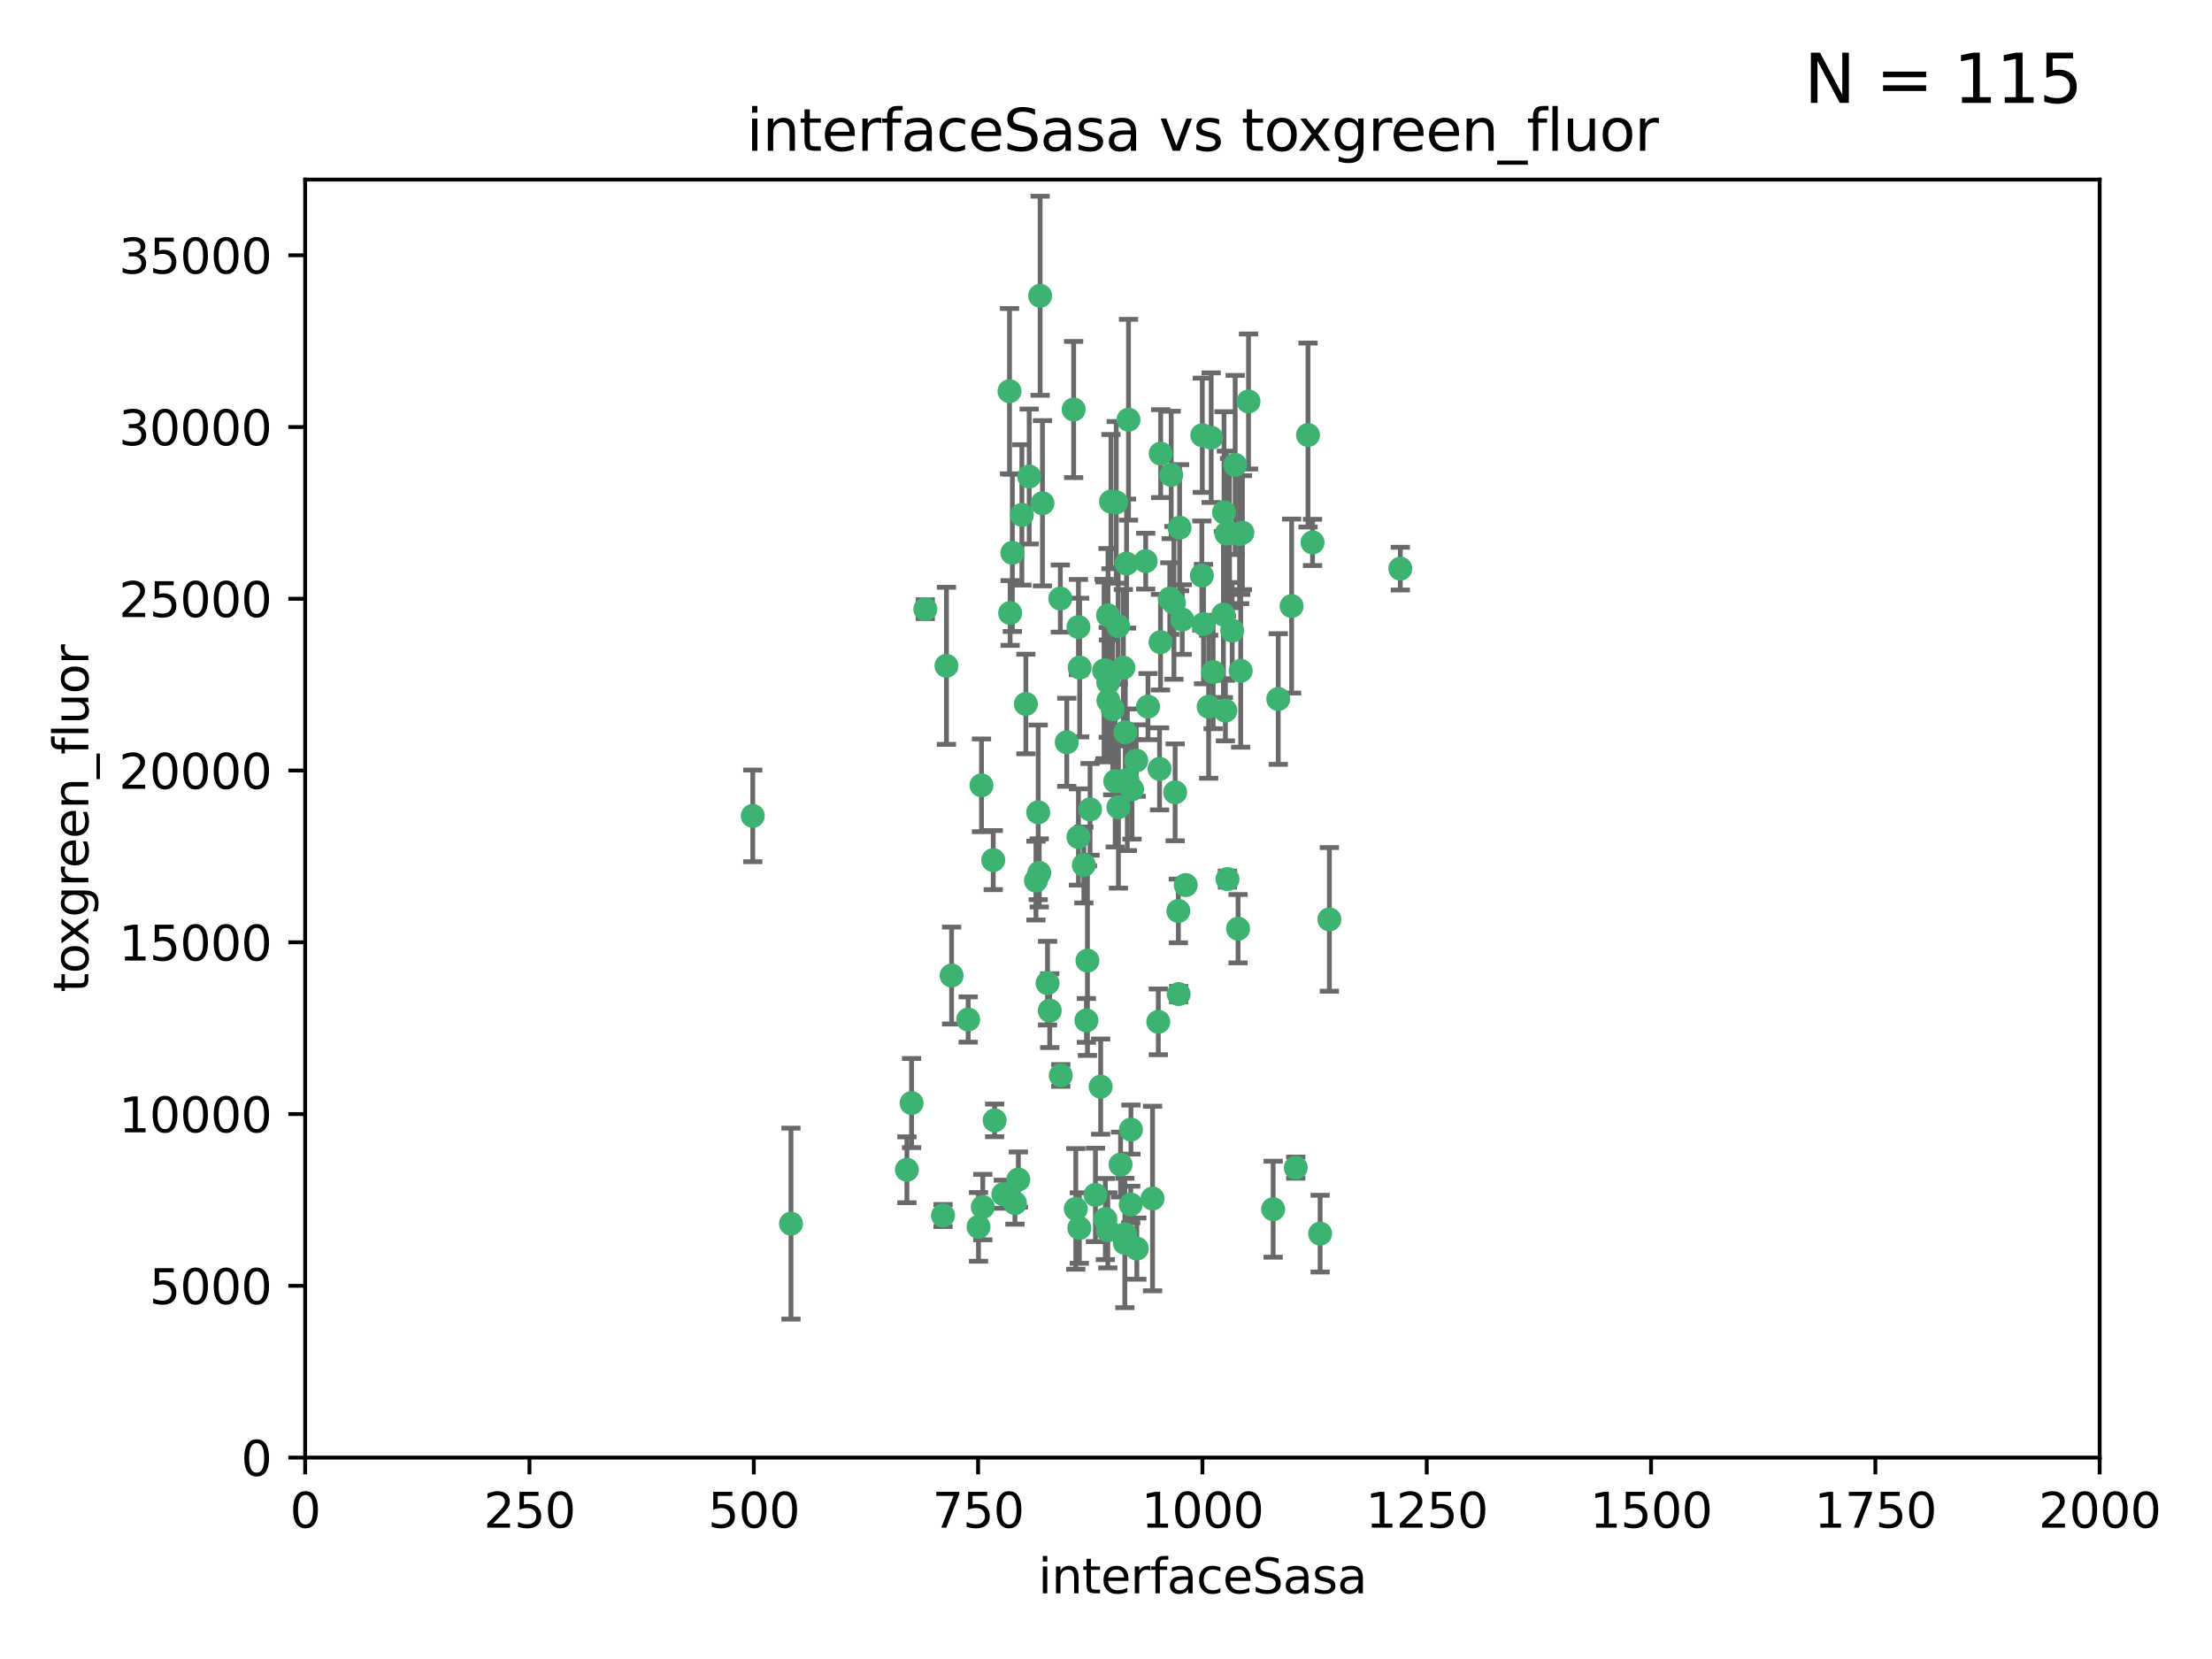 <?xml version="1.0" encoding="utf-8" standalone="no"?>
<!DOCTYPE svg PUBLIC "-//W3C//DTD SVG 1.1//EN"
  "http://www.w3.org/Graphics/SVG/1.1/DTD/svg11.dtd">
<svg xmlns:xlink="http://www.w3.org/1999/xlink" width="460.8pt" height="345.6pt" viewBox="0 0 460.8 345.6" xmlns="http://www.w3.org/2000/svg" version="1.1">
 <defs>
  <style type="text/css">*{stroke-linejoin: round; stroke-linecap: butt}</style>
 </defs>
 <g id="figure_1">
  <g id="patch_1">
   <path d="M 0 345.6 
L 460.8 345.6 
L 460.8 0 
L 0 0 
z
" style="fill: #ffffff"/>
  </g>
  <g id="axes_1">
   <g id="patch_2">
    <path d="M 63.571 303.64 
L 437.4 303.64 
L 437.4 37.411 
L 63.571 37.411 
z
" style="fill: #ffffff"/>
   </g>
   <g id="PathCollection_1">
    <defs>
     <path id="m5d142b1493" d="M 0 1.118 
C 0.297 1.118 0.581 1 0.791 0.791 
C 1 0.581 1.118 0.297 1.118 0 
C 1.118 -0.297 1 -0.581 0.791 -0.791 
C 0.581 -1 0.297 -1.118 0 -1.118 
C -0.297 -1.118 -0.581 -1 -0.791 -0.791 
C -1 -0.581 -1.118 -0.297 -1.118 0 
C -1.118 0.297 -1 0.581 -0.791 0.791 
C -0.581 1 -0.297 1.118 0 1.118 
z
" style="stroke: #3cb371"/>
    </defs>
    <g clip-path="url(#p94566e95f4)">
     <use xlink:href="#m5d142b1493" x="243.693" y="124.69" style="fill: #3cb371; stroke: #3cb371"/>
     <use xlink:href="#m5d142b1493" x="272.484" y="90.623" style="fill: #3cb371; stroke: #3cb371"/>
     <use xlink:href="#m5d142b1493" x="231.435" y="104.496" style="fill: #3cb371; stroke: #3cb371"/>
     <use xlink:href="#m5d142b1493" x="234.418" y="152.536" style="fill: #3cb371; stroke: #3cb371"/>
     <use xlink:href="#m5d142b1493" x="266.28" y="145.62" style="fill: #3cb371; stroke: #3cb371"/>
     <use xlink:href="#m5d142b1493" x="257.315" y="96.857" style="fill: #3cb371; stroke: #3cb371"/>
     <use xlink:href="#m5d142b1493" x="250.716" y="130.005" style="fill: #3cb371; stroke: #3cb371"/>
     <use xlink:href="#m5d142b1493" x="269.065" y="126.253" style="fill: #3cb371; stroke: #3cb371"/>
     <use xlink:href="#m5d142b1493" x="254.987" y="106.718" style="fill: #3cb371; stroke: #3cb371"/>
     <use xlink:href="#m5d142b1493" x="273.426" y="112.994" style="fill: #3cb371; stroke: #3cb371"/>
     <use xlink:href="#m5d142b1493" x="220.886" y="124.689" style="fill: #3cb371; stroke: #3cb371"/>
     <use xlink:href="#m5d142b1493" x="214.404" y="99.267" style="fill: #3cb371; stroke: #3cb371"/>
     <use xlink:href="#m5d142b1493" x="212.875" y="107.264" style="fill: #3cb371; stroke: #3cb371"/>
     <use xlink:href="#m5d142b1493" x="241.787" y="94.5" style="fill: #3cb371; stroke: #3cb371"/>
     <use xlink:href="#m5d142b1493" x="252.721" y="139.999" style="fill: #3cb371; stroke: #3cb371"/>
     <use xlink:href="#m5d142b1493" x="252.312" y="91.178" style="fill: #3cb371; stroke: #3cb371"/>
     <use xlink:href="#m5d142b1493" x="258.229" y="111.261" style="fill: #3cb371; stroke: #3cb371"/>
     <use xlink:href="#m5d142b1493" x="223.66" y="85.309" style="fill: #3cb371; stroke: #3cb371"/>
     <use xlink:href="#m5d142b1493" x="232.987" y="168.143" style="fill: #3cb371; stroke: #3cb371"/>
     <use xlink:href="#m5d142b1493" x="241.557" y="160.173" style="fill: #3cb371; stroke: #3cb371"/>
     <use xlink:href="#m5d142b1493" x="230.869" y="142.145" style="fill: #3cb371; stroke: #3cb371"/>
     <use xlink:href="#m5d142b1493" x="230.194" y="139.64" style="fill: #3cb371; stroke: #3cb371"/>
     <use xlink:href="#m5d142b1493" x="251.785" y="147.225" style="fill: #3cb371; stroke: #3cb371"/>
     <use xlink:href="#m5d142b1493" x="234.68" y="117.402" style="fill: #3cb371; stroke: #3cb371"/>
     <use xlink:href="#m5d142b1493" x="246.284" y="129.063" style="fill: #3cb371; stroke: #3cb371"/>
     <use xlink:href="#m5d142b1493" x="255.489" y="111.157" style="fill: #3cb371; stroke: #3cb371"/>
     <use xlink:href="#m5d142b1493" x="256.689" y="131.368" style="fill: #3cb371; stroke: #3cb371"/>
     <use xlink:href="#m5d142b1493" x="254.858" y="128.013" style="fill: #3cb371; stroke: #3cb371"/>
     <use xlink:href="#m5d142b1493" x="244.553" y="125.579" style="fill: #3cb371; stroke: #3cb371"/>
     <use xlink:href="#m5d142b1493" x="250.368" y="119.895" style="fill: #3cb371; stroke: #3cb371"/>
     <use xlink:href="#m5d142b1493" x="229.286" y="226.363" style="fill: #3cb371; stroke: #3cb371"/>
     <use xlink:href="#m5d142b1493" x="243.983" y="98.934" style="fill: #3cb371; stroke: #3cb371"/>
     <use xlink:href="#m5d142b1493" x="235.088" y="87.434" style="fill: #3cb371; stroke: #3cb371"/>
     <use xlink:href="#m5d142b1493" x="232.318" y="162.759" style="fill: #3cb371; stroke: #3cb371"/>
     <use xlink:href="#m5d142b1493" x="258.816" y="110.968" style="fill: #3cb371; stroke: #3cb371"/>
     <use xlink:href="#m5d142b1493" x="256.134" y="111.045" style="fill: #3cb371; stroke: #3cb371"/>
     <use xlink:href="#m5d142b1493" x="224.847" y="255.824" style="fill: #3cb371; stroke: #3cb371"/>
     <use xlink:href="#m5d142b1493" x="232.534" y="104.651" style="fill: #3cb371; stroke: #3cb371"/>
     <use xlink:href="#m5d142b1493" x="234.02" y="139.091" style="fill: #3cb371; stroke: #3cb371"/>
     <use xlink:href="#m5d142b1493" x="216.495" y="181.839" style="fill: #3cb371; stroke: #3cb371"/>
     <use xlink:href="#m5d142b1493" x="238.669" y="116.895" style="fill: #3cb371; stroke: #3cb371"/>
     <use xlink:href="#m5d142b1493" x="210.43" y="127.696" style="fill: #3cb371; stroke: #3cb371"/>
     <use xlink:href="#m5d142b1493" x="226.319" y="212.57" style="fill: #3cb371; stroke: #3cb371"/>
     <use xlink:href="#m5d142b1493" x="217.166" y="104.837" style="fill: #3cb371; stroke: #3cb371"/>
     <use xlink:href="#m5d142b1493" x="241.753" y="133.777" style="fill: #3cb371; stroke: #3cb371"/>
     <use xlink:href="#m5d142b1493" x="245.731" y="109.922" style="fill: #3cb371; stroke: #3cb371"/>
     <use xlink:href="#m5d142b1493" x="216.677" y="61.614" style="fill: #3cb371; stroke: #3cb371"/>
     <use xlink:href="#m5d142b1493" x="269.927" y="243.238" style="fill: #3cb371; stroke: #3cb371"/>
     <use xlink:href="#m5d142b1493" x="240.095" y="249.673" style="fill: #3cb371; stroke: #3cb371"/>
     <use xlink:href="#m5d142b1493" x="258.456" y="139.744" style="fill: #3cb371; stroke: #3cb371"/>
     <use xlink:href="#m5d142b1493" x="291.711" y="118.457" style="fill: #3cb371; stroke: #3cb371"/>
     <use xlink:href="#m5d142b1493" x="224.916" y="139.063" style="fill: #3cb371; stroke: #3cb371"/>
     <use xlink:href="#m5d142b1493" x="260.091" y="83.639" style="fill: #3cb371; stroke: #3cb371"/>
     <use xlink:href="#m5d142b1493" x="250.465" y="90.667" style="fill: #3cb371; stroke: #3cb371"/>
     <use xlink:href="#m5d142b1493" x="204.462" y="163.599" style="fill: #3cb371; stroke: #3cb371"/>
     <use xlink:href="#m5d142b1493" x="218.677" y="210.534" style="fill: #3cb371; stroke: #3cb371"/>
     <use xlink:href="#m5d142b1493" x="201.688" y="212.385" style="fill: #3cb371; stroke: #3cb371"/>
     <use xlink:href="#m5d142b1493" x="234.327" y="258.935" style="fill: #3cb371; stroke: #3cb371"/>
     <use xlink:href="#m5d142b1493" x="204.731" y="251.456" style="fill: #3cb371; stroke: #3cb371"/>
     <use xlink:href="#m5d142b1493" x="228.204" y="248.922" style="fill: #3cb371; stroke: #3cb371"/>
     <use xlink:href="#m5d142b1493" x="241.295" y="212.869" style="fill: #3cb371; stroke: #3cb371"/>
     <use xlink:href="#m5d142b1493" x="231.802" y="147.727" style="fill: #3cb371; stroke: #3cb371"/>
     <use xlink:href="#m5d142b1493" x="236.82" y="260.105" style="fill: #3cb371; stroke: #3cb371"/>
     <use xlink:href="#m5d142b1493" x="192.753" y="126.902" style="fill: #3cb371; stroke: #3cb371"/>
     <use xlink:href="#m5d142b1493" x="222.228" y="154.63" style="fill: #3cb371; stroke: #3cb371"/>
     <use xlink:href="#m5d142b1493" x="230.822" y="128.187" style="fill: #3cb371; stroke: #3cb371"/>
     <use xlink:href="#m5d142b1493" x="210.301" y="81.492" style="fill: #3cb371; stroke: #3cb371"/>
     <use xlink:href="#m5d142b1493" x="224.662" y="174.36" style="fill: #3cb371; stroke: #3cb371"/>
     <use xlink:href="#m5d142b1493" x="275.007" y="256.988" style="fill: #3cb371; stroke: #3cb371"/>
     <use xlink:href="#m5d142b1493" x="236.699" y="158.432" style="fill: #3cb371; stroke: #3cb371"/>
     <use xlink:href="#m5d142b1493" x="255.273" y="148.029" style="fill: #3cb371; stroke: #3cb371"/>
     <use xlink:href="#m5d142b1493" x="265.222" y="251.897" style="fill: #3cb371; stroke: #3cb371"/>
     <use xlink:href="#m5d142b1493" x="230.901" y="145.94" style="fill: #3cb371; stroke: #3cb371"/>
     <use xlink:href="#m5d142b1493" x="234.375" y="257.105" style="fill: #3cb371; stroke: #3cb371"/>
     <use xlink:href="#m5d142b1493" x="212.14" y="245.725" style="fill: #3cb371; stroke: #3cb371"/>
     <use xlink:href="#m5d142b1493" x="213.706" y="146.651" style="fill: #3cb371; stroke: #3cb371"/>
     <use xlink:href="#m5d142b1493" x="245.473" y="189.768" style="fill: #3cb371; stroke: #3cb371"/>
     <use xlink:href="#m5d142b1493" x="206.91" y="179.173" style="fill: #3cb371; stroke: #3cb371"/>
     <use xlink:href="#m5d142b1493" x="235.596" y="235.312" style="fill: #3cb371; stroke: #3cb371"/>
     <use xlink:href="#m5d142b1493" x="218.219" y="204.805" style="fill: #3cb371; stroke: #3cb371"/>
     <use xlink:href="#m5d142b1493" x="226.534" y="200.119" style="fill: #3cb371; stroke: #3cb371"/>
     <use xlink:href="#m5d142b1493" x="230.779" y="256.296" style="fill: #3cb371; stroke: #3cb371"/>
     <use xlink:href="#m5d142b1493" x="224.106" y="251.831" style="fill: #3cb371; stroke: #3cb371"/>
     <use xlink:href="#m5d142b1493" x="209.011" y="248.779" style="fill: #3cb371; stroke: #3cb371"/>
     <use xlink:href="#m5d142b1493" x="215.811" y="183.443" style="fill: #3cb371; stroke: #3cb371"/>
     <use xlink:href="#m5d142b1493" x="224.662" y="130.623" style="fill: #3cb371; stroke: #3cb371"/>
     <use xlink:href="#m5d142b1493" x="239.146" y="147.201" style="fill: #3cb371; stroke: #3cb371"/>
     <use xlink:href="#m5d142b1493" x="203.841" y="255.577" style="fill: #3cb371; stroke: #3cb371"/>
     <use xlink:href="#m5d142b1493" x="244.803" y="165.057" style="fill: #3cb371; stroke: #3cb371"/>
     <use xlink:href="#m5d142b1493" x="188.922" y="243.688" style="fill: #3cb371; stroke: #3cb371"/>
     <use xlink:href="#m5d142b1493" x="216.278" y="169.223" style="fill: #3cb371; stroke: #3cb371"/>
     <use xlink:href="#m5d142b1493" x="233.433" y="242.601" style="fill: #3cb371; stroke: #3cb371"/>
     <use xlink:href="#m5d142b1493" x="245.536" y="207.089" style="fill: #3cb371; stroke: #3cb371"/>
     <use xlink:href="#m5d142b1493" x="220.981" y="224.032" style="fill: #3cb371; stroke: #3cb371"/>
     <use xlink:href="#m5d142b1493" x="198.237" y="203.222" style="fill: #3cb371; stroke: #3cb371"/>
     <use xlink:href="#m5d142b1493" x="235.826" y="164.427" style="fill: #3cb371; stroke: #3cb371"/>
     <use xlink:href="#m5d142b1493" x="276.932" y="191.526" style="fill: #3cb371; stroke: #3cb371"/>
     <use xlink:href="#m5d142b1493" x="196.452" y="253.214" style="fill: #3cb371; stroke: #3cb371"/>
     <use xlink:href="#m5d142b1493" x="257.91" y="193.465" style="fill: #3cb371; stroke: #3cb371"/>
     <use xlink:href="#m5d142b1493" x="247.005" y="184.376" style="fill: #3cb371; stroke: #3cb371"/>
     <use xlink:href="#m5d142b1493" x="229.998" y="139.694" style="fill: #3cb371; stroke: #3cb371"/>
     <use xlink:href="#m5d142b1493" x="189.899" y="229.784" style="fill: #3cb371; stroke: #3cb371"/>
     <use xlink:href="#m5d142b1493" x="227.078" y="168.609" style="fill: #3cb371; stroke: #3cb371"/>
     <use xlink:href="#m5d142b1493" x="255.701" y="183.129" style="fill: #3cb371; stroke: #3cb371"/>
     <use xlink:href="#m5d142b1493" x="232.938" y="130.423" style="fill: #3cb371; stroke: #3cb371"/>
     <use xlink:href="#m5d142b1493" x="234.846" y="162.431" style="fill: #3cb371; stroke: #3cb371"/>
     <use xlink:href="#m5d142b1493" x="210.895" y="115.163" style="fill: #3cb371; stroke: #3cb371"/>
     <use xlink:href="#m5d142b1493" x="197.163" y="138.702" style="fill: #3cb371; stroke: #3cb371"/>
     <use xlink:href="#m5d142b1493" x="225.785" y="180.193" style="fill: #3cb371; stroke: #3cb371"/>
     <use xlink:href="#m5d142b1493" x="211.432" y="250.635" style="fill: #3cb371; stroke: #3cb371"/>
     <use xlink:href="#m5d142b1493" x="235.549" y="250.921" style="fill: #3cb371; stroke: #3cb371"/>
     <use xlink:href="#m5d142b1493" x="207.202" y="233.393" style="fill: #3cb371; stroke: #3cb371"/>
     <use xlink:href="#m5d142b1493" x="156.817" y="169.96" style="fill: #3cb371; stroke: #3cb371"/>
     <use xlink:href="#m5d142b1493" x="164.776" y="254.905" style="fill: #3cb371; stroke: #3cb371"/>
     <use xlink:href="#m5d142b1493" x="230.263" y="253.951" style="fill: #3cb371; stroke: #3cb371"/>
    </g>
   </g>
   <g id="matplotlib.axis_1">
    <g id="xtick_1">
     <g id="line2d_1">
      <defs>
       <path id="md7df951357" d="M 0 0 
L 0 3.5 
" style="stroke: #000000; stroke-width: 0.8"/>
      </defs>
      <g>
       <use xlink:href="#md7df951357" x="63.571" y="303.64" style="stroke: #000000; stroke-width: 0.8"/>
      </g>
     </g>
     <g id="text_1">
      <!-- 0 -->
      <g transform="translate(60.39 318.238)scale(0.1 -0.1)">
       <defs>
        <path id="DejaVuSans-30" d="M 2034 4250 
Q 1547 4250 1301 3770 
Q 1056 3291 1056 2328 
Q 1056 1369 1301 889 
Q 1547 409 2034 409 
Q 2525 409 2770 889 
Q 3016 1369 3016 2328 
Q 3016 3291 2770 3770 
Q 2525 4250 2034 4250 
z
M 2034 4750 
Q 2819 4750 3233 4129 
Q 3647 3509 3647 2328 
Q 3647 1150 3233 529 
Q 2819 -91 2034 -91 
Q 1250 -91 836 529 
Q 422 1150 422 2328 
Q 422 3509 836 4129 
Q 1250 4750 2034 4750 
z
" transform="scale(0.016)"/>
       </defs>
       <use xlink:href="#DejaVuSans-30"/>
      </g>
     </g>
    </g>
    <g id="xtick_2">
     <g id="line2d_2">
      <g>
       <use xlink:href="#md7df951357" x="110.3" y="303.64" style="stroke: #000000; stroke-width: 0.8"/>
      </g>
     </g>
     <g id="text_2">
      <!-- 250 -->
      <g transform="translate(100.756 318.238)scale(0.1 -0.1)">
       <defs>
        <path id="DejaVuSans-32" d="M 1228 531 
L 3431 531 
L 3431 0 
L 469 0 
L 469 531 
Q 828 903 1448 1529 
Q 2069 2156 2228 2338 
Q 2531 2678 2651 2914 
Q 2772 3150 2772 3378 
Q 2772 3750 2511 3984 
Q 2250 4219 1831 4219 
Q 1534 4219 1204 4116 
Q 875 4013 500 3803 
L 500 4441 
Q 881 4594 1212 4672 
Q 1544 4750 1819 4750 
Q 2544 4750 2975 4387 
Q 3406 4025 3406 3419 
Q 3406 3131 3298 2873 
Q 3191 2616 2906 2266 
Q 2828 2175 2409 1742 
Q 1991 1309 1228 531 
z
" transform="scale(0.016)"/>
        <path id="DejaVuSans-35" d="M 691 4666 
L 3169 4666 
L 3169 4134 
L 1269 4134 
L 1269 2991 
Q 1406 3038 1543 3061 
Q 1681 3084 1819 3084 
Q 2600 3084 3056 2656 
Q 3513 2228 3513 1497 
Q 3513 744 3044 326 
Q 2575 -91 1722 -91 
Q 1428 -91 1123 -41 
Q 819 9 494 109 
L 494 744 
Q 775 591 1075 516 
Q 1375 441 1709 441 
Q 2250 441 2565 725 
Q 2881 1009 2881 1497 
Q 2881 1984 2565 2268 
Q 2250 2553 1709 2553 
Q 1456 2553 1204 2497 
Q 953 2441 691 2322 
L 691 4666 
z
" transform="scale(0.016)"/>
       </defs>
       <use xlink:href="#DejaVuSans-32"/>
       <use xlink:href="#DejaVuSans-35" x="63.623"/>
       <use xlink:href="#DejaVuSans-30" x="127.246"/>
      </g>
     </g>
    </g>
    <g id="xtick_3">
     <g id="line2d_3">
      <g>
       <use xlink:href="#md7df951357" x="157.028" y="303.64" style="stroke: #000000; stroke-width: 0.8"/>
      </g>
     </g>
     <g id="text_3">
      <!-- 500 -->
      <g transform="translate(147.485 318.238)scale(0.1 -0.1)">
       <use xlink:href="#DejaVuSans-35"/>
       <use xlink:href="#DejaVuSans-30" x="63.623"/>
       <use xlink:href="#DejaVuSans-30" x="127.246"/>
      </g>
     </g>
    </g>
    <g id="xtick_4">
     <g id="line2d_4">
      <g>
       <use xlink:href="#md7df951357" x="203.757" y="303.64" style="stroke: #000000; stroke-width: 0.8"/>
      </g>
     </g>
     <g id="text_4">
      <!-- 750 -->
      <g transform="translate(194.213 318.238)scale(0.1 -0.1)">
       <defs>
        <path id="DejaVuSans-37" d="M 525 4666 
L 3525 4666 
L 3525 4397 
L 1831 0 
L 1172 0 
L 2766 4134 
L 525 4134 
L 525 4666 
z
" transform="scale(0.016)"/>
       </defs>
       <use xlink:href="#DejaVuSans-37"/>
       <use xlink:href="#DejaVuSans-35" x="63.623"/>
       <use xlink:href="#DejaVuSans-30" x="127.246"/>
      </g>
     </g>
    </g>
    <g id="xtick_5">
     <g id="line2d_5">
      <g>
       <use xlink:href="#md7df951357" x="250.486" y="303.64" style="stroke: #000000; stroke-width: 0.8"/>
      </g>
     </g>
     <g id="text_5">
      <!-- 1000 -->
      <g transform="translate(237.761 318.238)scale(0.1 -0.1)">
       <defs>
        <path id="DejaVuSans-31" d="M 794 531 
L 1825 531 
L 1825 4091 
L 703 3866 
L 703 4441 
L 1819 4666 
L 2450 4666 
L 2450 531 
L 3481 531 
L 3481 0 
L 794 0 
L 794 531 
z
" transform="scale(0.016)"/>
       </defs>
       <use xlink:href="#DejaVuSans-31"/>
       <use xlink:href="#DejaVuSans-30" x="63.623"/>
       <use xlink:href="#DejaVuSans-30" x="127.246"/>
       <use xlink:href="#DejaVuSans-30" x="190.869"/>
      </g>
     </g>
    </g>
    <g id="xtick_6">
     <g id="line2d_6">
      <g>
       <use xlink:href="#md7df951357" x="297.214" y="303.64" style="stroke: #000000; stroke-width: 0.8"/>
      </g>
     </g>
     <g id="text_6">
      <!-- 1250 -->
      <g transform="translate(284.489 318.238)scale(0.1 -0.1)">
       <use xlink:href="#DejaVuSans-31"/>
       <use xlink:href="#DejaVuSans-32" x="63.623"/>
       <use xlink:href="#DejaVuSans-35" x="127.246"/>
       <use xlink:href="#DejaVuSans-30" x="190.869"/>
      </g>
     </g>
    </g>
    <g id="xtick_7">
     <g id="line2d_7">
      <g>
       <use xlink:href="#md7df951357" x="343.943" y="303.64" style="stroke: #000000; stroke-width: 0.8"/>
      </g>
     </g>
     <g id="text_7">
      <!-- 1500 -->
      <g transform="translate(331.218 318.238)scale(0.1 -0.1)">
       <use xlink:href="#DejaVuSans-31"/>
       <use xlink:href="#DejaVuSans-35" x="63.623"/>
       <use xlink:href="#DejaVuSans-30" x="127.246"/>
       <use xlink:href="#DejaVuSans-30" x="190.869"/>
      </g>
     </g>
    </g>
    <g id="xtick_8">
     <g id="line2d_8">
      <g>
       <use xlink:href="#md7df951357" x="390.671" y="303.64" style="stroke: #000000; stroke-width: 0.8"/>
      </g>
     </g>
     <g id="text_8">
      <!-- 1750 -->
      <g transform="translate(377.946 318.238)scale(0.1 -0.1)">
       <use xlink:href="#DejaVuSans-31"/>
       <use xlink:href="#DejaVuSans-37" x="63.623"/>
       <use xlink:href="#DejaVuSans-35" x="127.246"/>
       <use xlink:href="#DejaVuSans-30" x="190.869"/>
      </g>
     </g>
    </g>
    <g id="xtick_9">
     <g id="line2d_9">
      <g>
       <use xlink:href="#md7df951357" x="437.4" y="303.64" style="stroke: #000000; stroke-width: 0.8"/>
      </g>
     </g>
     <g id="text_9">
      <!-- 2000 -->
      <g transform="translate(424.675 318.238)scale(0.1 -0.1)">
       <use xlink:href="#DejaVuSans-32"/>
       <use xlink:href="#DejaVuSans-30" x="63.623"/>
       <use xlink:href="#DejaVuSans-30" x="127.246"/>
       <use xlink:href="#DejaVuSans-30" x="190.869"/>
      </g>
     </g>
    </g>
    <g id="text_10">
     <!-- interfaceSasa -->
     <g transform="translate(216.279 331.917)scale(0.1 -0.1)">
      <defs>
       <path id="DejaVuSans-69" d="M 603 3500 
L 1178 3500 
L 1178 0 
L 603 0 
L 603 3500 
z
M 603 4863 
L 1178 4863 
L 1178 4134 
L 603 4134 
L 603 4863 
z
" transform="scale(0.016)"/>
       <path id="DejaVuSans-6e" d="M 3513 2113 
L 3513 0 
L 2938 0 
L 2938 2094 
Q 2938 2591 2744 2837 
Q 2550 3084 2163 3084 
Q 1697 3084 1428 2787 
Q 1159 2491 1159 1978 
L 1159 0 
L 581 0 
L 581 3500 
L 1159 3500 
L 1159 2956 
Q 1366 3272 1645 3428 
Q 1925 3584 2291 3584 
Q 2894 3584 3203 3211 
Q 3513 2838 3513 2113 
z
" transform="scale(0.016)"/>
       <path id="DejaVuSans-74" d="M 1172 4494 
L 1172 3500 
L 2356 3500 
L 2356 3053 
L 1172 3053 
L 1172 1153 
Q 1172 725 1289 603 
Q 1406 481 1766 481 
L 2356 481 
L 2356 0 
L 1766 0 
Q 1100 0 847 248 
Q 594 497 594 1153 
L 594 3053 
L 172 3053 
L 172 3500 
L 594 3500 
L 594 4494 
L 1172 4494 
z
" transform="scale(0.016)"/>
       <path id="DejaVuSans-65" d="M 3597 1894 
L 3597 1613 
L 953 1613 
Q 991 1019 1311 708 
Q 1631 397 2203 397 
Q 2534 397 2845 478 
Q 3156 559 3463 722 
L 3463 178 
Q 3153 47 2828 -22 
Q 2503 -91 2169 -91 
Q 1331 -91 842 396 
Q 353 884 353 1716 
Q 353 2575 817 3079 
Q 1281 3584 2069 3584 
Q 2775 3584 3186 3129 
Q 3597 2675 3597 1894 
z
M 3022 2063 
Q 3016 2534 2758 2815 
Q 2500 3097 2075 3097 
Q 1594 3097 1305 2825 
Q 1016 2553 972 2059 
L 3022 2063 
z
" transform="scale(0.016)"/>
       <path id="DejaVuSans-72" d="M 2631 2963 
Q 2534 3019 2420 3045 
Q 2306 3072 2169 3072 
Q 1681 3072 1420 2755 
Q 1159 2438 1159 1844 
L 1159 0 
L 581 0 
L 581 3500 
L 1159 3500 
L 1159 2956 
Q 1341 3275 1631 3429 
Q 1922 3584 2338 3584 
Q 2397 3584 2469 3576 
Q 2541 3569 2628 3553 
L 2631 2963 
z
" transform="scale(0.016)"/>
       <path id="DejaVuSans-66" d="M 2375 4863 
L 2375 4384 
L 1825 4384 
Q 1516 4384 1395 4259 
Q 1275 4134 1275 3809 
L 1275 3500 
L 2222 3500 
L 2222 3053 
L 1275 3053 
L 1275 0 
L 697 0 
L 697 3053 
L 147 3053 
L 147 3500 
L 697 3500 
L 697 3744 
Q 697 4328 969 4595 
Q 1241 4863 1831 4863 
L 2375 4863 
z
" transform="scale(0.016)"/>
       <path id="DejaVuSans-61" d="M 2194 1759 
Q 1497 1759 1228 1600 
Q 959 1441 959 1056 
Q 959 750 1161 570 
Q 1363 391 1709 391 
Q 2188 391 2477 730 
Q 2766 1069 2766 1631 
L 2766 1759 
L 2194 1759 
z
M 3341 1997 
L 3341 0 
L 2766 0 
L 2766 531 
Q 2569 213 2275 61 
Q 1981 -91 1556 -91 
Q 1019 -91 701 211 
Q 384 513 384 1019 
Q 384 1609 779 1909 
Q 1175 2209 1959 2209 
L 2766 2209 
L 2766 2266 
Q 2766 2663 2505 2880 
Q 2244 3097 1772 3097 
Q 1472 3097 1187 3025 
Q 903 2953 641 2809 
L 641 3341 
Q 956 3463 1253 3523 
Q 1550 3584 1831 3584 
Q 2591 3584 2966 3190 
Q 3341 2797 3341 1997 
z
" transform="scale(0.016)"/>
       <path id="DejaVuSans-63" d="M 3122 3366 
L 3122 2828 
Q 2878 2963 2633 3030 
Q 2388 3097 2138 3097 
Q 1578 3097 1268 2742 
Q 959 2388 959 1747 
Q 959 1106 1268 751 
Q 1578 397 2138 397 
Q 2388 397 2633 464 
Q 2878 531 3122 666 
L 3122 134 
Q 2881 22 2623 -34 
Q 2366 -91 2075 -91 
Q 1284 -91 818 406 
Q 353 903 353 1747 
Q 353 2603 823 3093 
Q 1294 3584 2113 3584 
Q 2378 3584 2631 3529 
Q 2884 3475 3122 3366 
z
" transform="scale(0.016)"/>
       <path id="DejaVuSans-53" d="M 3425 4513 
L 3425 3897 
Q 3066 4069 2747 4153 
Q 2428 4238 2131 4238 
Q 1616 4238 1336 4038 
Q 1056 3838 1056 3469 
Q 1056 3159 1242 3001 
Q 1428 2844 1947 2747 
L 2328 2669 
Q 3034 2534 3370 2195 
Q 3706 1856 3706 1288 
Q 3706 609 3251 259 
Q 2797 -91 1919 -91 
Q 1588 -91 1214 -16 
Q 841 59 441 206 
L 441 856 
Q 825 641 1194 531 
Q 1563 422 1919 422 
Q 2459 422 2753 634 
Q 3047 847 3047 1241 
Q 3047 1584 2836 1778 
Q 2625 1972 2144 2069 
L 1759 2144 
Q 1053 2284 737 2584 
Q 422 2884 422 3419 
Q 422 4038 858 4394 
Q 1294 4750 2059 4750 
Q 2388 4750 2728 4690 
Q 3069 4631 3425 4513 
z
" transform="scale(0.016)"/>
       <path id="DejaVuSans-73" d="M 2834 3397 
L 2834 2853 
Q 2591 2978 2328 3040 
Q 2066 3103 1784 3103 
Q 1356 3103 1142 2972 
Q 928 2841 928 2578 
Q 928 2378 1081 2264 
Q 1234 2150 1697 2047 
L 1894 2003 
Q 2506 1872 2764 1633 
Q 3022 1394 3022 966 
Q 3022 478 2636 193 
Q 2250 -91 1575 -91 
Q 1294 -91 989 -36 
Q 684 19 347 128 
L 347 722 
Q 666 556 975 473 
Q 1284 391 1588 391 
Q 1994 391 2212 530 
Q 2431 669 2431 922 
Q 2431 1156 2273 1281 
Q 2116 1406 1581 1522 
L 1381 1569 
Q 847 1681 609 1914 
Q 372 2147 372 2553 
Q 372 3047 722 3315 
Q 1072 3584 1716 3584 
Q 2034 3584 2315 3537 
Q 2597 3491 2834 3397 
z
" transform="scale(0.016)"/>
      </defs>
      <use xlink:href="#DejaVuSans-69"/>
      <use xlink:href="#DejaVuSans-6e" x="27.783"/>
      <use xlink:href="#DejaVuSans-74" x="91.162"/>
      <use xlink:href="#DejaVuSans-65" x="130.371"/>
      <use xlink:href="#DejaVuSans-72" x="191.895"/>
      <use xlink:href="#DejaVuSans-66" x="233.008"/>
      <use xlink:href="#DejaVuSans-61" x="268.213"/>
      <use xlink:href="#DejaVuSans-63" x="329.492"/>
      <use xlink:href="#DejaVuSans-65" x="384.473"/>
      <use xlink:href="#DejaVuSans-53" x="445.996"/>
      <use xlink:href="#DejaVuSans-61" x="509.473"/>
      <use xlink:href="#DejaVuSans-73" x="570.752"/>
      <use xlink:href="#DejaVuSans-61" x="622.852"/>
     </g>
    </g>
   </g>
   <g id="matplotlib.axis_2">
    <g id="ytick_1">
     <g id="line2d_10">
      <defs>
       <path id="mff118d10bc" d="M 0 0 
L -3.5 0 
" style="stroke: #000000; stroke-width: 0.8"/>
      </defs>
      <g>
       <use xlink:href="#mff118d10bc" x="63.571" y="303.64" style="stroke: #000000; stroke-width: 0.8"/>
      </g>
     </g>
     <g id="text_11">
      <!-- 0 -->
      <g transform="translate(50.209 307.439)scale(0.1 -0.1)">
       <use xlink:href="#DejaVuSans-30"/>
      </g>
     </g>
    </g>
    <g id="ytick_2">
     <g id="line2d_11">
      <g>
       <use xlink:href="#mff118d10bc" x="63.571" y="267.859" style="stroke: #000000; stroke-width: 0.8"/>
      </g>
     </g>
     <g id="text_12">
      <!-- 5000 -->
      <g transform="translate(31.121 271.658)scale(0.1 -0.1)">
       <use xlink:href="#DejaVuSans-35"/>
       <use xlink:href="#DejaVuSans-30" x="63.623"/>
       <use xlink:href="#DejaVuSans-30" x="127.246"/>
       <use xlink:href="#DejaVuSans-30" x="190.869"/>
      </g>
     </g>
    </g>
    <g id="ytick_3">
     <g id="line2d_12">
      <g>
       <use xlink:href="#mff118d10bc" x="63.571" y="232.078" style="stroke: #000000; stroke-width: 0.8"/>
      </g>
     </g>
     <g id="text_13">
      <!-- 10000 -->
      <g transform="translate(24.759 235.878)scale(0.1 -0.1)">
       <use xlink:href="#DejaVuSans-31"/>
       <use xlink:href="#DejaVuSans-30" x="63.623"/>
       <use xlink:href="#DejaVuSans-30" x="127.246"/>
       <use xlink:href="#DejaVuSans-30" x="190.869"/>
       <use xlink:href="#DejaVuSans-30" x="254.492"/>
      </g>
     </g>
    </g>
    <g id="ytick_4">
     <g id="line2d_13">
      <g>
       <use xlink:href="#mff118d10bc" x="63.571" y="196.298" style="stroke: #000000; stroke-width: 0.8"/>
      </g>
     </g>
     <g id="text_14">
      <!-- 15000 -->
      <g transform="translate(24.759 200.097)scale(0.1 -0.1)">
       <use xlink:href="#DejaVuSans-31"/>
       <use xlink:href="#DejaVuSans-35" x="63.623"/>
       <use xlink:href="#DejaVuSans-30" x="127.246"/>
       <use xlink:href="#DejaVuSans-30" x="190.869"/>
       <use xlink:href="#DejaVuSans-30" x="254.492"/>
      </g>
     </g>
    </g>
    <g id="ytick_5">
     <g id="line2d_14">
      <g>
       <use xlink:href="#mff118d10bc" x="63.571" y="160.517" style="stroke: #000000; stroke-width: 0.8"/>
      </g>
     </g>
     <g id="text_15">
      <!-- 20000 -->
      <g transform="translate(24.759 164.316)scale(0.1 -0.1)">
       <use xlink:href="#DejaVuSans-32"/>
       <use xlink:href="#DejaVuSans-30" x="63.623"/>
       <use xlink:href="#DejaVuSans-30" x="127.246"/>
       <use xlink:href="#DejaVuSans-30" x="190.869"/>
       <use xlink:href="#DejaVuSans-30" x="254.492"/>
      </g>
     </g>
    </g>
    <g id="ytick_6">
     <g id="line2d_15">
      <g>
       <use xlink:href="#mff118d10bc" x="63.571" y="124.736" style="stroke: #000000; stroke-width: 0.8"/>
      </g>
     </g>
     <g id="text_16">
      <!-- 25000 -->
      <g transform="translate(24.759 128.535)scale(0.1 -0.1)">
       <use xlink:href="#DejaVuSans-32"/>
       <use xlink:href="#DejaVuSans-35" x="63.623"/>
       <use xlink:href="#DejaVuSans-30" x="127.246"/>
       <use xlink:href="#DejaVuSans-30" x="190.869"/>
       <use xlink:href="#DejaVuSans-30" x="254.492"/>
      </g>
     </g>
    </g>
    <g id="ytick_7">
     <g id="line2d_16">
      <g>
       <use xlink:href="#mff118d10bc" x="63.571" y="88.955" style="stroke: #000000; stroke-width: 0.8"/>
      </g>
     </g>
     <g id="text_17">
      <!-- 30000 -->
      <g transform="translate(24.759 92.754)scale(0.1 -0.1)">
       <defs>
        <path id="DejaVuSans-33" d="M 2597 2516 
Q 3050 2419 3304 2112 
Q 3559 1806 3559 1356 
Q 3559 666 3084 287 
Q 2609 -91 1734 -91 
Q 1441 -91 1130 -33 
Q 819 25 488 141 
L 488 750 
Q 750 597 1062 519 
Q 1375 441 1716 441 
Q 2309 441 2620 675 
Q 2931 909 2931 1356 
Q 2931 1769 2642 2001 
Q 2353 2234 1838 2234 
L 1294 2234 
L 1294 2753 
L 1863 2753 
Q 2328 2753 2575 2939 
Q 2822 3125 2822 3475 
Q 2822 3834 2567 4026 
Q 2313 4219 1838 4219 
Q 1578 4219 1281 4162 
Q 984 4106 628 3988 
L 628 4550 
Q 988 4650 1302 4700 
Q 1616 4750 1894 4750 
Q 2613 4750 3031 4423 
Q 3450 4097 3450 3541 
Q 3450 3153 3228 2886 
Q 3006 2619 2597 2516 
z
" transform="scale(0.016)"/>
       </defs>
       <use xlink:href="#DejaVuSans-33"/>
       <use xlink:href="#DejaVuSans-30" x="63.623"/>
       <use xlink:href="#DejaVuSans-30" x="127.246"/>
       <use xlink:href="#DejaVuSans-30" x="190.869"/>
       <use xlink:href="#DejaVuSans-30" x="254.492"/>
      </g>
     </g>
    </g>
    <g id="ytick_8">
     <g id="line2d_17">
      <g>
       <use xlink:href="#mff118d10bc" x="63.571" y="53.174" style="stroke: #000000; stroke-width: 0.8"/>
      </g>
     </g>
     <g id="text_18">
      <!-- 35000 -->
      <g transform="translate(24.759 56.974)scale(0.1 -0.1)">
       <use xlink:href="#DejaVuSans-33"/>
       <use xlink:href="#DejaVuSans-35" x="63.623"/>
       <use xlink:href="#DejaVuSans-30" x="127.246"/>
       <use xlink:href="#DejaVuSans-30" x="190.869"/>
       <use xlink:href="#DejaVuSans-30" x="254.492"/>
      </g>
     </g>
    </g>
    <g id="text_19">
     <!-- toxgreen_fluor -->
     <g transform="translate(18.401 206.72)rotate(-90)scale(0.1 -0.1)">
      <defs>
       <path id="DejaVuSans-6f" d="M 1959 3097 
Q 1497 3097 1228 2736 
Q 959 2375 959 1747 
Q 959 1119 1226 758 
Q 1494 397 1959 397 
Q 2419 397 2687 759 
Q 2956 1122 2956 1747 
Q 2956 2369 2687 2733 
Q 2419 3097 1959 3097 
z
M 1959 3584 
Q 2709 3584 3137 3096 
Q 3566 2609 3566 1747 
Q 3566 888 3137 398 
Q 2709 -91 1959 -91 
Q 1206 -91 779 398 
Q 353 888 353 1747 
Q 353 2609 779 3096 
Q 1206 3584 1959 3584 
z
" transform="scale(0.016)"/>
       <path id="DejaVuSans-78" d="M 3513 3500 
L 2247 1797 
L 3578 0 
L 2900 0 
L 1881 1375 
L 863 0 
L 184 0 
L 1544 1831 
L 300 3500 
L 978 3500 
L 1906 2253 
L 2834 3500 
L 3513 3500 
z
" transform="scale(0.016)"/>
       <path id="DejaVuSans-67" d="M 2906 1791 
Q 2906 2416 2648 2759 
Q 2391 3103 1925 3103 
Q 1463 3103 1205 2759 
Q 947 2416 947 1791 
Q 947 1169 1205 825 
Q 1463 481 1925 481 
Q 2391 481 2648 825 
Q 2906 1169 2906 1791 
z
M 3481 434 
Q 3481 -459 3084 -895 
Q 2688 -1331 1869 -1331 
Q 1566 -1331 1297 -1286 
Q 1028 -1241 775 -1147 
L 775 -588 
Q 1028 -725 1275 -790 
Q 1522 -856 1778 -856 
Q 2344 -856 2625 -561 
Q 2906 -266 2906 331 
L 2906 616 
Q 2728 306 2450 153 
Q 2172 0 1784 0 
Q 1141 0 747 490 
Q 353 981 353 1791 
Q 353 2603 747 3093 
Q 1141 3584 1784 3584 
Q 2172 3584 2450 3431 
Q 2728 3278 2906 2969 
L 2906 3500 
L 3481 3500 
L 3481 434 
z
" transform="scale(0.016)"/>
       <path id="DejaVuSans-5f" d="M 3263 -1063 
L 3263 -1509 
L -63 -1509 
L -63 -1063 
L 3263 -1063 
z
" transform="scale(0.016)"/>
       <path id="DejaVuSans-6c" d="M 603 4863 
L 1178 4863 
L 1178 0 
L 603 0 
L 603 4863 
z
" transform="scale(0.016)"/>
       <path id="DejaVuSans-75" d="M 544 1381 
L 544 3500 
L 1119 3500 
L 1119 1403 
Q 1119 906 1312 657 
Q 1506 409 1894 409 
Q 2359 409 2629 706 
Q 2900 1003 2900 1516 
L 2900 3500 
L 3475 3500 
L 3475 0 
L 2900 0 
L 2900 538 
Q 2691 219 2414 64 
Q 2138 -91 1772 -91 
Q 1169 -91 856 284 
Q 544 659 544 1381 
z
M 1991 3584 
L 1991 3584 
z
" transform="scale(0.016)"/>
      </defs>
      <use xlink:href="#DejaVuSans-74"/>
      <use xlink:href="#DejaVuSans-6f" x="39.209"/>
      <use xlink:href="#DejaVuSans-78" x="97.266"/>
      <use xlink:href="#DejaVuSans-67" x="156.445"/>
      <use xlink:href="#DejaVuSans-72" x="219.922"/>
      <use xlink:href="#DejaVuSans-65" x="258.785"/>
      <use xlink:href="#DejaVuSans-65" x="320.309"/>
      <use xlink:href="#DejaVuSans-6e" x="381.832"/>
      <use xlink:href="#DejaVuSans-5f" x="445.211"/>
      <use xlink:href="#DejaVuSans-66" x="495.211"/>
      <use xlink:href="#DejaVuSans-6c" x="530.416"/>
      <use xlink:href="#DejaVuSans-75" x="558.199"/>
      <use xlink:href="#DejaVuSans-6f" x="621.578"/>
      <use xlink:href="#DejaVuSans-72" x="682.76"/>
     </g>
    </g>
   </g>
   <g id="LineCollection_1">
    <path d="M 243.693 132.143 
L 243.693 117.237 
" clip-path="url(#p94566e95f4)" style="fill: none; stroke: #696969"/>
    <path d="M 272.484 109.781 
L 272.484 71.466 
" clip-path="url(#p94566e95f4)" style="fill: none; stroke: #696969"/>
    <path d="M 231.435 118.477 
L 231.435 90.515 
" clip-path="url(#p94566e95f4)" style="fill: none; stroke: #696969"/>
    <path d="M 234.418 166.039 
L 234.418 139.033 
" clip-path="url(#p94566e95f4)" style="fill: none; stroke: #696969"/>
    <path d="M 266.28 159.229 
L 266.28 132.011 
" clip-path="url(#p94566e95f4)" style="fill: none; stroke: #696969"/>
    <path d="M 257.315 115.505 
L 257.315 78.209 
" clip-path="url(#p94566e95f4)" style="fill: none; stroke: #696969"/>
    <path d="M 250.716 142.442 
L 250.716 117.567 
" clip-path="url(#p94566e95f4)" style="fill: none; stroke: #696969"/>
    <path d="M 269.065 144.376 
L 269.065 108.13 
" clip-path="url(#p94566e95f4)" style="fill: none; stroke: #696969"/>
    <path d="M 254.987 127.664 
L 254.987 85.772 
" clip-path="url(#p94566e95f4)" style="fill: none; stroke: #696969"/>
    <path d="M 273.426 117.812 
L 273.426 108.176 
" clip-path="url(#p94566e95f4)" style="fill: none; stroke: #696969"/>
    <path d="M 220.886 131.683 
L 220.886 117.696 
" clip-path="url(#p94566e95f4)" style="fill: none; stroke: #696969"/>
    <path d="M 214.404 113.322 
L 214.404 85.213 
" clip-path="url(#p94566e95f4)" style="fill: none; stroke: #696969"/>
    <path d="M 212.875 121.88 
L 212.875 92.647 
" clip-path="url(#p94566e95f4)" style="fill: none; stroke: #696969"/>
    <path d="M 241.787 103.651 
L 241.787 85.348 
" clip-path="url(#p94566e95f4)" style="fill: none; stroke: #696969"/>
    <path d="M 252.721 151.798 
L 252.721 128.2 
" clip-path="url(#p94566e95f4)" style="fill: none; stroke: #696969"/>
    <path d="M 252.312 104.675 
L 252.312 77.682 
" clip-path="url(#p94566e95f4)" style="fill: none; stroke: #696969"/>
    <path d="M 258.229 125.753 
L 258.229 96.768 
" clip-path="url(#p94566e95f4)" style="fill: none; stroke: #696969"/>
    <path d="M 223.66 99.491 
L 223.66 71.128 
" clip-path="url(#p94566e95f4)" style="fill: none; stroke: #696969"/>
    <path d="M 232.987 185.006 
L 232.987 151.281 
" clip-path="url(#p94566e95f4)" style="fill: none; stroke: #696969"/>
    <path d="M 241.557 168.723 
L 241.557 151.623 
" clip-path="url(#p94566e95f4)" style="fill: none; stroke: #696969"/>
    <path d="M 230.869 153.587 
L 230.869 130.704 
" clip-path="url(#p94566e95f4)" style="fill: none; stroke: #696969"/>
    <path d="M 230.194 158.046 
L 230.194 121.234 
" clip-path="url(#p94566e95f4)" style="fill: none; stroke: #696969"/>
    <path d="M 251.785 162.121 
L 251.785 132.33 
" clip-path="url(#p94566e95f4)" style="fill: none; stroke: #696969"/>
    <path d="M 234.68 130.841 
L 234.68 103.963 
" clip-path="url(#p94566e95f4)" style="fill: none; stroke: #696969"/>
    <path d="M 246.284 136.31 
L 246.284 121.816 
" clip-path="url(#p94566e95f4)" style="fill: none; stroke: #696969"/>
    <path d="M 255.489 128.336 
L 255.489 93.979 
" clip-path="url(#p94566e95f4)" style="fill: none; stroke: #696969"/>
    <path d="M 256.689 141.39 
L 256.689 121.347 
" clip-path="url(#p94566e95f4)" style="fill: none; stroke: #696969"/>
    <path d="M 254.858 145.305 
L 254.858 110.721 
" clip-path="url(#p94566e95f4)" style="fill: none; stroke: #696969"/>
    <path d="M 244.553 141.497 
L 244.553 109.662 
" clip-path="url(#p94566e95f4)" style="fill: none; stroke: #696969"/>
    <path d="M 250.368 131.252 
L 250.368 108.538 
" clip-path="url(#p94566e95f4)" style="fill: none; stroke: #696969"/>
    <path d="M 229.286 236.278 
L 229.286 216.448 
" clip-path="url(#p94566e95f4)" style="fill: none; stroke: #696969"/>
    <path d="M 243.983 112.206 
L 243.983 85.663 
" clip-path="url(#p94566e95f4)" style="fill: none; stroke: #696969"/>
    <path d="M 235.088 108.351 
L 235.088 66.517 
" clip-path="url(#p94566e95f4)" style="fill: none; stroke: #696969"/>
    <path d="M 232.318 176.439 
L 232.318 149.08 
" clip-path="url(#p94566e95f4)" style="fill: none; stroke: #696969"/>
    <path d="M 258.816 122.844 
L 258.816 99.093 
" clip-path="url(#p94566e95f4)" style="fill: none; stroke: #696969"/>
    <path d="M 256.134 126.588 
L 256.134 95.502 
" clip-path="url(#p94566e95f4)" style="fill: none; stroke: #696969"/>
    <path d="M 224.847 263.168 
L 224.847 248.48 
" clip-path="url(#p94566e95f4)" style="fill: none; stroke: #696969"/>
    <path d="M 232.534 121.481 
L 232.534 87.821 
" clip-path="url(#p94566e95f4)" style="fill: none; stroke: #696969"/>
    <path d="M 234.02 155.38 
L 234.02 122.802 
" clip-path="url(#p94566e95f4)" style="fill: none; stroke: #696969"/>
    <path d="M 216.495 188.932 
L 216.495 174.746 
" clip-path="url(#p94566e95f4)" style="fill: none; stroke: #696969"/>
    <path d="M 238.669 122.714 
L 238.669 111.075 
" clip-path="url(#p94566e95f4)" style="fill: none; stroke: #696969"/>
    <path d="M 210.43 134.441 
L 210.43 120.951 
" clip-path="url(#p94566e95f4)" style="fill: none; stroke: #696969"/>
    <path d="M 226.319 217.139 
L 226.319 208.002 
" clip-path="url(#p94566e95f4)" style="fill: none; stroke: #696969"/>
    <path d="M 217.166 122.048 
L 217.166 87.626 
" clip-path="url(#p94566e95f4)" style="fill: none; stroke: #696969"/>
    <path d="M 241.753 143.733 
L 241.753 123.822 
" clip-path="url(#p94566e95f4)" style="fill: none; stroke: #696969"/>
    <path d="M 245.731 123.06 
L 245.731 96.783 
" clip-path="url(#p94566e95f4)" style="fill: none; stroke: #696969"/>
    <path d="M 216.677 82.348 
L 216.677 40.879 
" clip-path="url(#p94566e95f4)" style="fill: none; stroke: #696969"/>
    <path d="M 269.927 245.442 
L 269.927 241.033 
" clip-path="url(#p94566e95f4)" style="fill: none; stroke: #696969"/>
    <path d="M 240.095 268.898 
L 240.095 230.449 
" clip-path="url(#p94566e95f4)" style="fill: none; stroke: #696969"/>
    <path d="M 258.456 155.653 
L 258.456 123.835 
" clip-path="url(#p94566e95f4)" style="fill: none; stroke: #696969"/>
    <path d="M 291.711 122.912 
L 291.711 114.001 
" clip-path="url(#p94566e95f4)" style="fill: none; stroke: #696969"/>
    <path d="M 224.916 153.504 
L 224.916 124.622 
" clip-path="url(#p94566e95f4)" style="fill: none; stroke: #696969"/>
    <path d="M 260.091 97.702 
L 260.091 69.575 
" clip-path="url(#p94566e95f4)" style="fill: none; stroke: #696969"/>
    <path d="M 250.465 102.568 
L 250.465 78.767 
" clip-path="url(#p94566e95f4)" style="fill: none; stroke: #696969"/>
    <path d="M 204.462 173.255 
L 204.462 153.942 
" clip-path="url(#p94566e95f4)" style="fill: none; stroke: #696969"/>
    <path d="M 218.677 218.223 
L 218.677 202.845 
" clip-path="url(#p94566e95f4)" style="fill: none; stroke: #696969"/>
    <path d="M 201.688 217.096 
L 201.688 207.674 
" clip-path="url(#p94566e95f4)" style="fill: none; stroke: #696969"/>
    <path d="M 234.327 272.407 
L 234.327 245.462 
" clip-path="url(#p94566e95f4)" style="fill: none; stroke: #696969"/>
    <path d="M 204.731 258.274 
L 204.731 244.638 
" clip-path="url(#p94566e95f4)" style="fill: none; stroke: #696969"/>
    <path d="M 228.204 258.652 
L 228.204 239.193 
" clip-path="url(#p94566e95f4)" style="fill: none; stroke: #696969"/>
    <path d="M 241.295 219.717 
L 241.295 206.021 
" clip-path="url(#p94566e95f4)" style="fill: none; stroke: #696969"/>
    <path d="M 231.802 165.576 
L 231.802 129.878 
" clip-path="url(#p94566e95f4)" style="fill: none; stroke: #696969"/>
    <path d="M 236.82 266.485 
L 236.82 253.725 
" clip-path="url(#p94566e95f4)" style="fill: none; stroke: #696969"/>
    <path d="M 192.753 128.865 
L 192.753 124.939 
" clip-path="url(#p94566e95f4)" style="fill: none; stroke: #696969"/>
    <path d="M 222.228 163.803 
L 222.228 145.457 
" clip-path="url(#p94566e95f4)" style="fill: none; stroke: #696969"/>
    <path d="M 230.822 142.109 
L 230.822 114.265 
" clip-path="url(#p94566e95f4)" style="fill: none; stroke: #696969"/>
    <path d="M 210.301 98.71 
L 210.301 64.274 
" clip-path="url(#p94566e95f4)" style="fill: none; stroke: #696969"/>
    <path d="M 224.662 184.389 
L 224.662 164.331 
" clip-path="url(#p94566e95f4)" style="fill: none; stroke: #696969"/>
    <path d="M 275.007 264.981 
L 275.007 248.995 
" clip-path="url(#p94566e95f4)" style="fill: none; stroke: #696969"/>
    <path d="M 236.699 165.874 
L 236.699 150.99 
" clip-path="url(#p94566e95f4)" style="fill: none; stroke: #696969"/>
    <path d="M 255.273 154.342 
L 255.273 141.715 
" clip-path="url(#p94566e95f4)" style="fill: none; stroke: #696969"/>
    <path d="M 265.222 261.893 
L 265.222 241.902 
" clip-path="url(#p94566e95f4)" style="fill: none; stroke: #696969"/>
    <path d="M 230.901 158.572 
L 230.901 133.308 
" clip-path="url(#p94566e95f4)" style="fill: none; stroke: #696969"/>
    <path d="M 234.375 257.713 
L 234.375 256.497 
" clip-path="url(#p94566e95f4)" style="fill: none; stroke: #696969"/>
    <path d="M 212.14 251.478 
L 212.14 239.972 
" clip-path="url(#p94566e95f4)" style="fill: none; stroke: #696969"/>
    <path d="M 213.706 157.023 
L 213.706 136.279 
" clip-path="url(#p94566e95f4)" style="fill: none; stroke: #696969"/>
    <path d="M 245.473 196.404 
L 245.473 183.133 
" clip-path="url(#p94566e95f4)" style="fill: none; stroke: #696969"/>
    <path d="M 206.91 185.329 
L 206.91 173.018 
" clip-path="url(#p94566e95f4)" style="fill: none; stroke: #696969"/>
    <path d="M 235.596 240.42 
L 235.596 230.204 
" clip-path="url(#p94566e95f4)" style="fill: none; stroke: #696969"/>
    <path d="M 218.219 213.517 
L 218.219 196.093 
" clip-path="url(#p94566e95f4)" style="fill: none; stroke: #696969"/>
    <path d="M 226.534 219.869 
L 226.534 180.37 
" clip-path="url(#p94566e95f4)" style="fill: none; stroke: #696969"/>
    <path d="M 230.779 264.121 
L 230.779 248.47 
" clip-path="url(#p94566e95f4)" style="fill: none; stroke: #696969"/>
    <path d="M 224.106 264.392 
L 224.106 239.27 
" clip-path="url(#p94566e95f4)" style="fill: none; stroke: #696969"/>
    <path d="M 209.011 251.698 
L 209.011 245.86 
" clip-path="url(#p94566e95f4)" style="fill: none; stroke: #696969"/>
    <path d="M 215.811 191.653 
L 215.811 175.233 
" clip-path="url(#p94566e95f4)" style="fill: none; stroke: #696969"/>
    <path d="M 224.662 140.536 
L 224.662 120.711 
" clip-path="url(#p94566e95f4)" style="fill: none; stroke: #696969"/>
    <path d="M 239.146 154.089 
L 239.146 140.313 
" clip-path="url(#p94566e95f4)" style="fill: none; stroke: #696969"/>
    <path d="M 203.841 262.732 
L 203.841 248.422 
" clip-path="url(#p94566e95f4)" style="fill: none; stroke: #696969"/>
    <path d="M 244.803 175.144 
L 244.803 154.97 
" clip-path="url(#p94566e95f4)" style="fill: none; stroke: #696969"/>
    <path d="M 188.922 250.548 
L 188.922 236.828 
" clip-path="url(#p94566e95f4)" style="fill: none; stroke: #696969"/>
    <path d="M 216.278 187.407 
L 216.278 151.039 
" clip-path="url(#p94566e95f4)" style="fill: none; stroke: #696969"/>
    <path d="M 233.433 249.367 
L 233.433 235.836 
" clip-path="url(#p94566e95f4)" style="fill: none; stroke: #696969"/>
    <path d="M 245.536 208.689 
L 245.536 205.489 
" clip-path="url(#p94566e95f4)" style="fill: none; stroke: #696969"/>
    <path d="M 220.981 226.295 
L 220.981 221.768 
" clip-path="url(#p94566e95f4)" style="fill: none; stroke: #696969"/>
    <path d="M 198.237 213.318 
L 198.237 193.126 
" clip-path="url(#p94566e95f4)" style="fill: none; stroke: #696969"/>
    <path d="M 235.826 174.8 
L 235.826 154.054 
" clip-path="url(#p94566e95f4)" style="fill: none; stroke: #696969"/>
    <path d="M 276.932 206.489 
L 276.932 176.563 
" clip-path="url(#p94566e95f4)" style="fill: none; stroke: #696969"/>
    <path d="M 196.452 255.51 
L 196.452 250.918 
" clip-path="url(#p94566e95f4)" style="fill: none; stroke: #696969"/>
    <path d="M 257.91 200.584 
L 257.91 186.345 
" clip-path="url(#p94566e95f4)" style="fill: none; stroke: #696969"/>
    <path d="M 247.005 185.043 
L 247.005 183.709 
" clip-path="url(#p94566e95f4)" style="fill: none; stroke: #696969"/>
    <path d="M 229.998 158.704 
L 229.998 120.683 
" clip-path="url(#p94566e95f4)" style="fill: none; stroke: #696969"/>
    <path d="M 189.899 239.07 
L 189.899 220.499 
" clip-path="url(#p94566e95f4)" style="fill: none; stroke: #696969"/>
    <path d="M 227.078 178.161 
L 227.078 159.056 
" clip-path="url(#p94566e95f4)" style="fill: none; stroke: #696969"/>
    <path d="M 255.701 184.803 
L 255.701 181.455 
" clip-path="url(#p94566e95f4)" style="fill: none; stroke: #696969"/>
    <path d="M 232.938 142.521 
L 232.938 118.325 
" clip-path="url(#p94566e95f4)" style="fill: none; stroke: #696969"/>
    <path d="M 234.846 177.183 
L 234.846 147.679 
" clip-path="url(#p94566e95f4)" style="fill: none; stroke: #696969"/>
    <path d="M 210.895 131.554 
L 210.895 98.772 
" clip-path="url(#p94566e95f4)" style="fill: none; stroke: #696969"/>
    <path d="M 197.163 155.064 
L 197.163 122.34 
" clip-path="url(#p94566e95f4)" style="fill: none; stroke: #696969"/>
    <path d="M 225.785 188.096 
L 225.785 172.291 
" clip-path="url(#p94566e95f4)" style="fill: none; stroke: #696969"/>
    <path d="M 211.432 255.014 
L 211.432 246.255 
" clip-path="url(#p94566e95f4)" style="fill: none; stroke: #696969"/>
    <path d="M 235.549 254.725 
L 235.549 247.118 
" clip-path="url(#p94566e95f4)" style="fill: none; stroke: #696969"/>
    <path d="M 207.202 236.793 
L 207.202 229.993 
" clip-path="url(#p94566e95f4)" style="fill: none; stroke: #696969"/>
    <path d="M 156.817 179.51 
L 156.817 160.41 
" clip-path="url(#p94566e95f4)" style="fill: none; stroke: #696969"/>
    <path d="M 164.776 274.796 
L 164.776 235.013 
" clip-path="url(#p94566e95f4)" style="fill: none; stroke: #696969"/>
    <path d="M 230.263 262.4 
L 230.263 245.502 
" clip-path="url(#p94566e95f4)" style="fill: none; stroke: #696969"/>
   </g>
   <g id="line2d_18">
    <defs>
     <path id="m5e7a897b28" d="M 2 0 
L -2 -0 
" style="stroke: #696969"/>
    </defs>
    <g clip-path="url(#p94566e95f4)">
     <use xlink:href="#m5e7a897b28" x="243.693" y="132.143" style="fill: #696969; stroke: #696969"/>
     <use xlink:href="#m5e7a897b28" x="272.484" y="109.781" style="fill: #696969; stroke: #696969"/>
     <use xlink:href="#m5e7a897b28" x="231.435" y="118.477" style="fill: #696969; stroke: #696969"/>
     <use xlink:href="#m5e7a897b28" x="234.418" y="166.039" style="fill: #696969; stroke: #696969"/>
     <use xlink:href="#m5e7a897b28" x="266.28" y="159.229" style="fill: #696969; stroke: #696969"/>
     <use xlink:href="#m5e7a897b28" x="257.315" y="115.505" style="fill: #696969; stroke: #696969"/>
     <use xlink:href="#m5e7a897b28" x="250.716" y="142.442" style="fill: #696969; stroke: #696969"/>
     <use xlink:href="#m5e7a897b28" x="269.065" y="144.376" style="fill: #696969; stroke: #696969"/>
     <use xlink:href="#m5e7a897b28" x="254.987" y="127.664" style="fill: #696969; stroke: #696969"/>
     <use xlink:href="#m5e7a897b28" x="273.426" y="117.812" style="fill: #696969; stroke: #696969"/>
     <use xlink:href="#m5e7a897b28" x="220.886" y="131.683" style="fill: #696969; stroke: #696969"/>
     <use xlink:href="#m5e7a897b28" x="214.404" y="113.322" style="fill: #696969; stroke: #696969"/>
     <use xlink:href="#m5e7a897b28" x="212.875" y="121.88" style="fill: #696969; stroke: #696969"/>
     <use xlink:href="#m5e7a897b28" x="241.787" y="103.651" style="fill: #696969; stroke: #696969"/>
     <use xlink:href="#m5e7a897b28" x="252.721" y="151.798" style="fill: #696969; stroke: #696969"/>
     <use xlink:href="#m5e7a897b28" x="252.312" y="104.675" style="fill: #696969; stroke: #696969"/>
     <use xlink:href="#m5e7a897b28" x="258.229" y="125.753" style="fill: #696969; stroke: #696969"/>
     <use xlink:href="#m5e7a897b28" x="223.66" y="99.491" style="fill: #696969; stroke: #696969"/>
     <use xlink:href="#m5e7a897b28" x="232.987" y="185.006" style="fill: #696969; stroke: #696969"/>
     <use xlink:href="#m5e7a897b28" x="241.557" y="168.723" style="fill: #696969; stroke: #696969"/>
     <use xlink:href="#m5e7a897b28" x="230.869" y="153.587" style="fill: #696969; stroke: #696969"/>
     <use xlink:href="#m5e7a897b28" x="230.194" y="158.046" style="fill: #696969; stroke: #696969"/>
     <use xlink:href="#m5e7a897b28" x="251.785" y="162.121" style="fill: #696969; stroke: #696969"/>
     <use xlink:href="#m5e7a897b28" x="234.68" y="130.841" style="fill: #696969; stroke: #696969"/>
     <use xlink:href="#m5e7a897b28" x="246.284" y="136.31" style="fill: #696969; stroke: #696969"/>
     <use xlink:href="#m5e7a897b28" x="255.489" y="128.336" style="fill: #696969; stroke: #696969"/>
     <use xlink:href="#m5e7a897b28" x="256.689" y="141.39" style="fill: #696969; stroke: #696969"/>
     <use xlink:href="#m5e7a897b28" x="254.858" y="145.305" style="fill: #696969; stroke: #696969"/>
     <use xlink:href="#m5e7a897b28" x="244.553" y="141.497" style="fill: #696969; stroke: #696969"/>
     <use xlink:href="#m5e7a897b28" x="250.368" y="131.252" style="fill: #696969; stroke: #696969"/>
     <use xlink:href="#m5e7a897b28" x="229.286" y="236.278" style="fill: #696969; stroke: #696969"/>
     <use xlink:href="#m5e7a897b28" x="243.983" y="112.206" style="fill: #696969; stroke: #696969"/>
     <use xlink:href="#m5e7a897b28" x="235.088" y="108.351" style="fill: #696969; stroke: #696969"/>
     <use xlink:href="#m5e7a897b28" x="232.318" y="176.439" style="fill: #696969; stroke: #696969"/>
     <use xlink:href="#m5e7a897b28" x="258.816" y="122.844" style="fill: #696969; stroke: #696969"/>
     <use xlink:href="#m5e7a897b28" x="256.134" y="126.588" style="fill: #696969; stroke: #696969"/>
     <use xlink:href="#m5e7a897b28" x="224.847" y="263.168" style="fill: #696969; stroke: #696969"/>
     <use xlink:href="#m5e7a897b28" x="232.534" y="121.481" style="fill: #696969; stroke: #696969"/>
     <use xlink:href="#m5e7a897b28" x="234.02" y="155.38" style="fill: #696969; stroke: #696969"/>
     <use xlink:href="#m5e7a897b28" x="216.495" y="188.932" style="fill: #696969; stroke: #696969"/>
     <use xlink:href="#m5e7a897b28" x="238.669" y="122.714" style="fill: #696969; stroke: #696969"/>
     <use xlink:href="#m5e7a897b28" x="210.43" y="134.441" style="fill: #696969; stroke: #696969"/>
     <use xlink:href="#m5e7a897b28" x="226.319" y="217.139" style="fill: #696969; stroke: #696969"/>
     <use xlink:href="#m5e7a897b28" x="217.166" y="122.048" style="fill: #696969; stroke: #696969"/>
     <use xlink:href="#m5e7a897b28" x="241.753" y="143.733" style="fill: #696969; stroke: #696969"/>
     <use xlink:href="#m5e7a897b28" x="245.731" y="123.06" style="fill: #696969; stroke: #696969"/>
     <use xlink:href="#m5e7a897b28" x="216.677" y="82.348" style="fill: #696969; stroke: #696969"/>
     <use xlink:href="#m5e7a897b28" x="269.927" y="245.442" style="fill: #696969; stroke: #696969"/>
     <use xlink:href="#m5e7a897b28" x="240.095" y="268.898" style="fill: #696969; stroke: #696969"/>
     <use xlink:href="#m5e7a897b28" x="258.456" y="155.653" style="fill: #696969; stroke: #696969"/>
     <use xlink:href="#m5e7a897b28" x="291.711" y="122.912" style="fill: #696969; stroke: #696969"/>
     <use xlink:href="#m5e7a897b28" x="224.916" y="153.504" style="fill: #696969; stroke: #696969"/>
     <use xlink:href="#m5e7a897b28" x="260.091" y="97.702" style="fill: #696969; stroke: #696969"/>
     <use xlink:href="#m5e7a897b28" x="250.465" y="102.568" style="fill: #696969; stroke: #696969"/>
     <use xlink:href="#m5e7a897b28" x="204.462" y="173.255" style="fill: #696969; stroke: #696969"/>
     <use xlink:href="#m5e7a897b28" x="218.677" y="218.223" style="fill: #696969; stroke: #696969"/>
     <use xlink:href="#m5e7a897b28" x="201.688" y="217.096" style="fill: #696969; stroke: #696969"/>
     <use xlink:href="#m5e7a897b28" x="234.327" y="272.407" style="fill: #696969; stroke: #696969"/>
     <use xlink:href="#m5e7a897b28" x="204.731" y="258.274" style="fill: #696969; stroke: #696969"/>
     <use xlink:href="#m5e7a897b28" x="228.204" y="258.652" style="fill: #696969; stroke: #696969"/>
     <use xlink:href="#m5e7a897b28" x="241.295" y="219.717" style="fill: #696969; stroke: #696969"/>
     <use xlink:href="#m5e7a897b28" x="231.802" y="165.576" style="fill: #696969; stroke: #696969"/>
     <use xlink:href="#m5e7a897b28" x="236.82" y="266.485" style="fill: #696969; stroke: #696969"/>
     <use xlink:href="#m5e7a897b28" x="192.753" y="128.865" style="fill: #696969; stroke: #696969"/>
     <use xlink:href="#m5e7a897b28" x="222.228" y="163.803" style="fill: #696969; stroke: #696969"/>
     <use xlink:href="#m5e7a897b28" x="230.822" y="142.109" style="fill: #696969; stroke: #696969"/>
     <use xlink:href="#m5e7a897b28" x="210.301" y="98.71" style="fill: #696969; stroke: #696969"/>
     <use xlink:href="#m5e7a897b28" x="224.662" y="184.389" style="fill: #696969; stroke: #696969"/>
     <use xlink:href="#m5e7a897b28" x="275.007" y="264.981" style="fill: #696969; stroke: #696969"/>
     <use xlink:href="#m5e7a897b28" x="236.699" y="165.874" style="fill: #696969; stroke: #696969"/>
     <use xlink:href="#m5e7a897b28" x="255.273" y="154.342" style="fill: #696969; stroke: #696969"/>
     <use xlink:href="#m5e7a897b28" x="265.222" y="261.893" style="fill: #696969; stroke: #696969"/>
     <use xlink:href="#m5e7a897b28" x="230.901" y="158.572" style="fill: #696969; stroke: #696969"/>
     <use xlink:href="#m5e7a897b28" x="234.375" y="257.713" style="fill: #696969; stroke: #696969"/>
     <use xlink:href="#m5e7a897b28" x="212.14" y="251.478" style="fill: #696969; stroke: #696969"/>
     <use xlink:href="#m5e7a897b28" x="213.706" y="157.023" style="fill: #696969; stroke: #696969"/>
     <use xlink:href="#m5e7a897b28" x="245.473" y="196.404" style="fill: #696969; stroke: #696969"/>
     <use xlink:href="#m5e7a897b28" x="206.91" y="185.329" style="fill: #696969; stroke: #696969"/>
     <use xlink:href="#m5e7a897b28" x="235.596" y="240.42" style="fill: #696969; stroke: #696969"/>
     <use xlink:href="#m5e7a897b28" x="218.219" y="213.517" style="fill: #696969; stroke: #696969"/>
     <use xlink:href="#m5e7a897b28" x="226.534" y="219.869" style="fill: #696969; stroke: #696969"/>
     <use xlink:href="#m5e7a897b28" x="230.779" y="264.121" style="fill: #696969; stroke: #696969"/>
     <use xlink:href="#m5e7a897b28" x="224.106" y="264.392" style="fill: #696969; stroke: #696969"/>
     <use xlink:href="#m5e7a897b28" x="209.011" y="251.698" style="fill: #696969; stroke: #696969"/>
     <use xlink:href="#m5e7a897b28" x="215.811" y="191.653" style="fill: #696969; stroke: #696969"/>
     <use xlink:href="#m5e7a897b28" x="224.662" y="140.536" style="fill: #696969; stroke: #696969"/>
     <use xlink:href="#m5e7a897b28" x="239.146" y="154.089" style="fill: #696969; stroke: #696969"/>
     <use xlink:href="#m5e7a897b28" x="203.841" y="262.732" style="fill: #696969; stroke: #696969"/>
     <use xlink:href="#m5e7a897b28" x="244.803" y="175.144" style="fill: #696969; stroke: #696969"/>
     <use xlink:href="#m5e7a897b28" x="188.922" y="250.548" style="fill: #696969; stroke: #696969"/>
     <use xlink:href="#m5e7a897b28" x="216.278" y="187.407" style="fill: #696969; stroke: #696969"/>
     <use xlink:href="#m5e7a897b28" x="233.433" y="249.367" style="fill: #696969; stroke: #696969"/>
     <use xlink:href="#m5e7a897b28" x="245.536" y="208.689" style="fill: #696969; stroke: #696969"/>
     <use xlink:href="#m5e7a897b28" x="220.981" y="226.295" style="fill: #696969; stroke: #696969"/>
     <use xlink:href="#m5e7a897b28" x="198.237" y="213.318" style="fill: #696969; stroke: #696969"/>
     <use xlink:href="#m5e7a897b28" x="235.826" y="174.8" style="fill: #696969; stroke: #696969"/>
     <use xlink:href="#m5e7a897b28" x="276.932" y="206.489" style="fill: #696969; stroke: #696969"/>
     <use xlink:href="#m5e7a897b28" x="196.452" y="255.51" style="fill: #696969; stroke: #696969"/>
     <use xlink:href="#m5e7a897b28" x="257.91" y="200.584" style="fill: #696969; stroke: #696969"/>
     <use xlink:href="#m5e7a897b28" x="247.005" y="185.043" style="fill: #696969; stroke: #696969"/>
     <use xlink:href="#m5e7a897b28" x="229.998" y="158.704" style="fill: #696969; stroke: #696969"/>
     <use xlink:href="#m5e7a897b28" x="189.899" y="239.07" style="fill: #696969; stroke: #696969"/>
     <use xlink:href="#m5e7a897b28" x="227.078" y="178.161" style="fill: #696969; stroke: #696969"/>
     <use xlink:href="#m5e7a897b28" x="255.701" y="184.803" style="fill: #696969; stroke: #696969"/>
     <use xlink:href="#m5e7a897b28" x="232.938" y="142.521" style="fill: #696969; stroke: #696969"/>
     <use xlink:href="#m5e7a897b28" x="234.846" y="177.183" style="fill: #696969; stroke: #696969"/>
     <use xlink:href="#m5e7a897b28" x="210.895" y="131.554" style="fill: #696969; stroke: #696969"/>
     <use xlink:href="#m5e7a897b28" x="197.163" y="155.064" style="fill: #696969; stroke: #696969"/>
     <use xlink:href="#m5e7a897b28" x="225.785" y="188.096" style="fill: #696969; stroke: #696969"/>
     <use xlink:href="#m5e7a897b28" x="211.432" y="255.014" style="fill: #696969; stroke: #696969"/>
     <use xlink:href="#m5e7a897b28" x="235.549" y="254.725" style="fill: #696969; stroke: #696969"/>
     <use xlink:href="#m5e7a897b28" x="207.202" y="236.793" style="fill: #696969; stroke: #696969"/>
     <use xlink:href="#m5e7a897b28" x="156.817" y="179.51" style="fill: #696969; stroke: #696969"/>
     <use xlink:href="#m5e7a897b28" x="164.776" y="274.796" style="fill: #696969; stroke: #696969"/>
     <use xlink:href="#m5e7a897b28" x="230.263" y="262.4" style="fill: #696969; stroke: #696969"/>
    </g>
   </g>
   <g id="line2d_19">
    <g clip-path="url(#p94566e95f4)">
     <use xlink:href="#m5e7a897b28" x="243.693" y="117.237" style="fill: #696969; stroke: #696969"/>
     <use xlink:href="#m5e7a897b28" x="272.484" y="71.466" style="fill: #696969; stroke: #696969"/>
     <use xlink:href="#m5e7a897b28" x="231.435" y="90.515" style="fill: #696969; stroke: #696969"/>
     <use xlink:href="#m5e7a897b28" x="234.418" y="139.033" style="fill: #696969; stroke: #696969"/>
     <use xlink:href="#m5e7a897b28" x="266.28" y="132.011" style="fill: #696969; stroke: #696969"/>
     <use xlink:href="#m5e7a897b28" x="257.315" y="78.209" style="fill: #696969; stroke: #696969"/>
     <use xlink:href="#m5e7a897b28" x="250.716" y="117.567" style="fill: #696969; stroke: #696969"/>
     <use xlink:href="#m5e7a897b28" x="269.065" y="108.13" style="fill: #696969; stroke: #696969"/>
     <use xlink:href="#m5e7a897b28" x="254.987" y="85.772" style="fill: #696969; stroke: #696969"/>
     <use xlink:href="#m5e7a897b28" x="273.426" y="108.176" style="fill: #696969; stroke: #696969"/>
     <use xlink:href="#m5e7a897b28" x="220.886" y="117.696" style="fill: #696969; stroke: #696969"/>
     <use xlink:href="#m5e7a897b28" x="214.404" y="85.213" style="fill: #696969; stroke: #696969"/>
     <use xlink:href="#m5e7a897b28" x="212.875" y="92.647" style="fill: #696969; stroke: #696969"/>
     <use xlink:href="#m5e7a897b28" x="241.787" y="85.348" style="fill: #696969; stroke: #696969"/>
     <use xlink:href="#m5e7a897b28" x="252.721" y="128.2" style="fill: #696969; stroke: #696969"/>
     <use xlink:href="#m5e7a897b28" x="252.312" y="77.682" style="fill: #696969; stroke: #696969"/>
     <use xlink:href="#m5e7a897b28" x="258.229" y="96.768" style="fill: #696969; stroke: #696969"/>
     <use xlink:href="#m5e7a897b28" x="223.66" y="71.128" style="fill: #696969; stroke: #696969"/>
     <use xlink:href="#m5e7a897b28" x="232.987" y="151.281" style="fill: #696969; stroke: #696969"/>
     <use xlink:href="#m5e7a897b28" x="241.557" y="151.623" style="fill: #696969; stroke: #696969"/>
     <use xlink:href="#m5e7a897b28" x="230.869" y="130.704" style="fill: #696969; stroke: #696969"/>
     <use xlink:href="#m5e7a897b28" x="230.194" y="121.234" style="fill: #696969; stroke: #696969"/>
     <use xlink:href="#m5e7a897b28" x="251.785" y="132.33" style="fill: #696969; stroke: #696969"/>
     <use xlink:href="#m5e7a897b28" x="234.68" y="103.963" style="fill: #696969; stroke: #696969"/>
     <use xlink:href="#m5e7a897b28" x="246.284" y="121.816" style="fill: #696969; stroke: #696969"/>
     <use xlink:href="#m5e7a897b28" x="255.489" y="93.979" style="fill: #696969; stroke: #696969"/>
     <use xlink:href="#m5e7a897b28" x="256.689" y="121.347" style="fill: #696969; stroke: #696969"/>
     <use xlink:href="#m5e7a897b28" x="254.858" y="110.721" style="fill: #696969; stroke: #696969"/>
     <use xlink:href="#m5e7a897b28" x="244.553" y="109.662" style="fill: #696969; stroke: #696969"/>
     <use xlink:href="#m5e7a897b28" x="250.368" y="108.538" style="fill: #696969; stroke: #696969"/>
     <use xlink:href="#m5e7a897b28" x="229.286" y="216.448" style="fill: #696969; stroke: #696969"/>
     <use xlink:href="#m5e7a897b28" x="243.983" y="85.663" style="fill: #696969; stroke: #696969"/>
     <use xlink:href="#m5e7a897b28" x="235.088" y="66.517" style="fill: #696969; stroke: #696969"/>
     <use xlink:href="#m5e7a897b28" x="232.318" y="149.08" style="fill: #696969; stroke: #696969"/>
     <use xlink:href="#m5e7a897b28" x="258.816" y="99.093" style="fill: #696969; stroke: #696969"/>
     <use xlink:href="#m5e7a897b28" x="256.134" y="95.502" style="fill: #696969; stroke: #696969"/>
     <use xlink:href="#m5e7a897b28" x="224.847" y="248.48" style="fill: #696969; stroke: #696969"/>
     <use xlink:href="#m5e7a897b28" x="232.534" y="87.821" style="fill: #696969; stroke: #696969"/>
     <use xlink:href="#m5e7a897b28" x="234.02" y="122.802" style="fill: #696969; stroke: #696969"/>
     <use xlink:href="#m5e7a897b28" x="216.495" y="174.746" style="fill: #696969; stroke: #696969"/>
     <use xlink:href="#m5e7a897b28" x="238.669" y="111.075" style="fill: #696969; stroke: #696969"/>
     <use xlink:href="#m5e7a897b28" x="210.43" y="120.951" style="fill: #696969; stroke: #696969"/>
     <use xlink:href="#m5e7a897b28" x="226.319" y="208.002" style="fill: #696969; stroke: #696969"/>
     <use xlink:href="#m5e7a897b28" x="217.166" y="87.626" style="fill: #696969; stroke: #696969"/>
     <use xlink:href="#m5e7a897b28" x="241.753" y="123.822" style="fill: #696969; stroke: #696969"/>
     <use xlink:href="#m5e7a897b28" x="245.731" y="96.783" style="fill: #696969; stroke: #696969"/>
     <use xlink:href="#m5e7a897b28" x="216.677" y="40.879" style="fill: #696969; stroke: #696969"/>
     <use xlink:href="#m5e7a897b28" x="269.927" y="241.033" style="fill: #696969; stroke: #696969"/>
     <use xlink:href="#m5e7a897b28" x="240.095" y="230.449" style="fill: #696969; stroke: #696969"/>
     <use xlink:href="#m5e7a897b28" x="258.456" y="123.835" style="fill: #696969; stroke: #696969"/>
     <use xlink:href="#m5e7a897b28" x="291.711" y="114.001" style="fill: #696969; stroke: #696969"/>
     <use xlink:href="#m5e7a897b28" x="224.916" y="124.622" style="fill: #696969; stroke: #696969"/>
     <use xlink:href="#m5e7a897b28" x="260.091" y="69.575" style="fill: #696969; stroke: #696969"/>
     <use xlink:href="#m5e7a897b28" x="250.465" y="78.767" style="fill: #696969; stroke: #696969"/>
     <use xlink:href="#m5e7a897b28" x="204.462" y="153.942" style="fill: #696969; stroke: #696969"/>
     <use xlink:href="#m5e7a897b28" x="218.677" y="202.845" style="fill: #696969; stroke: #696969"/>
     <use xlink:href="#m5e7a897b28" x="201.688" y="207.674" style="fill: #696969; stroke: #696969"/>
     <use xlink:href="#m5e7a897b28" x="234.327" y="245.462" style="fill: #696969; stroke: #696969"/>
     <use xlink:href="#m5e7a897b28" x="204.731" y="244.638" style="fill: #696969; stroke: #696969"/>
     <use xlink:href="#m5e7a897b28" x="228.204" y="239.193" style="fill: #696969; stroke: #696969"/>
     <use xlink:href="#m5e7a897b28" x="241.295" y="206.021" style="fill: #696969; stroke: #696969"/>
     <use xlink:href="#m5e7a897b28" x="231.802" y="129.878" style="fill: #696969; stroke: #696969"/>
     <use xlink:href="#m5e7a897b28" x="236.82" y="253.725" style="fill: #696969; stroke: #696969"/>
     <use xlink:href="#m5e7a897b28" x="192.753" y="124.939" style="fill: #696969; stroke: #696969"/>
     <use xlink:href="#m5e7a897b28" x="222.228" y="145.457" style="fill: #696969; stroke: #696969"/>
     <use xlink:href="#m5e7a897b28" x="230.822" y="114.265" style="fill: #696969; stroke: #696969"/>
     <use xlink:href="#m5e7a897b28" x="210.301" y="64.274" style="fill: #696969; stroke: #696969"/>
     <use xlink:href="#m5e7a897b28" x="224.662" y="164.331" style="fill: #696969; stroke: #696969"/>
     <use xlink:href="#m5e7a897b28" x="275.007" y="248.995" style="fill: #696969; stroke: #696969"/>
     <use xlink:href="#m5e7a897b28" x="236.699" y="150.99" style="fill: #696969; stroke: #696969"/>
     <use xlink:href="#m5e7a897b28" x="255.273" y="141.715" style="fill: #696969; stroke: #696969"/>
     <use xlink:href="#m5e7a897b28" x="265.222" y="241.902" style="fill: #696969; stroke: #696969"/>
     <use xlink:href="#m5e7a897b28" x="230.901" y="133.308" style="fill: #696969; stroke: #696969"/>
     <use xlink:href="#m5e7a897b28" x="234.375" y="256.497" style="fill: #696969; stroke: #696969"/>
     <use xlink:href="#m5e7a897b28" x="212.14" y="239.972" style="fill: #696969; stroke: #696969"/>
     <use xlink:href="#m5e7a897b28" x="213.706" y="136.279" style="fill: #696969; stroke: #696969"/>
     <use xlink:href="#m5e7a897b28" x="245.473" y="183.133" style="fill: #696969; stroke: #696969"/>
     <use xlink:href="#m5e7a897b28" x="206.91" y="173.018" style="fill: #696969; stroke: #696969"/>
     <use xlink:href="#m5e7a897b28" x="235.596" y="230.204" style="fill: #696969; stroke: #696969"/>
     <use xlink:href="#m5e7a897b28" x="218.219" y="196.093" style="fill: #696969; stroke: #696969"/>
     <use xlink:href="#m5e7a897b28" x="226.534" y="180.37" style="fill: #696969; stroke: #696969"/>
     <use xlink:href="#m5e7a897b28" x="230.779" y="248.47" style="fill: #696969; stroke: #696969"/>
     <use xlink:href="#m5e7a897b28" x="224.106" y="239.27" style="fill: #696969; stroke: #696969"/>
     <use xlink:href="#m5e7a897b28" x="209.011" y="245.86" style="fill: #696969; stroke: #696969"/>
     <use xlink:href="#m5e7a897b28" x="215.811" y="175.233" style="fill: #696969; stroke: #696969"/>
     <use xlink:href="#m5e7a897b28" x="224.662" y="120.711" style="fill: #696969; stroke: #696969"/>
     <use xlink:href="#m5e7a897b28" x="239.146" y="140.313" style="fill: #696969; stroke: #696969"/>
     <use xlink:href="#m5e7a897b28" x="203.841" y="248.422" style="fill: #696969; stroke: #696969"/>
     <use xlink:href="#m5e7a897b28" x="244.803" y="154.97" style="fill: #696969; stroke: #696969"/>
     <use xlink:href="#m5e7a897b28" x="188.922" y="236.828" style="fill: #696969; stroke: #696969"/>
     <use xlink:href="#m5e7a897b28" x="216.278" y="151.039" style="fill: #696969; stroke: #696969"/>
     <use xlink:href="#m5e7a897b28" x="233.433" y="235.836" style="fill: #696969; stroke: #696969"/>
     <use xlink:href="#m5e7a897b28" x="245.536" y="205.489" style="fill: #696969; stroke: #696969"/>
     <use xlink:href="#m5e7a897b28" x="220.981" y="221.768" style="fill: #696969; stroke: #696969"/>
     <use xlink:href="#m5e7a897b28" x="198.237" y="193.126" style="fill: #696969; stroke: #696969"/>
     <use xlink:href="#m5e7a897b28" x="235.826" y="154.054" style="fill: #696969; stroke: #696969"/>
     <use xlink:href="#m5e7a897b28" x="276.932" y="176.563" style="fill: #696969; stroke: #696969"/>
     <use xlink:href="#m5e7a897b28" x="196.452" y="250.918" style="fill: #696969; stroke: #696969"/>
     <use xlink:href="#m5e7a897b28" x="257.91" y="186.345" style="fill: #696969; stroke: #696969"/>
     <use xlink:href="#m5e7a897b28" x="247.005" y="183.709" style="fill: #696969; stroke: #696969"/>
     <use xlink:href="#m5e7a897b28" x="229.998" y="120.683" style="fill: #696969; stroke: #696969"/>
     <use xlink:href="#m5e7a897b28" x="189.899" y="220.499" style="fill: #696969; stroke: #696969"/>
     <use xlink:href="#m5e7a897b28" x="227.078" y="159.056" style="fill: #696969; stroke: #696969"/>
     <use xlink:href="#m5e7a897b28" x="255.701" y="181.455" style="fill: #696969; stroke: #696969"/>
     <use xlink:href="#m5e7a897b28" x="232.938" y="118.325" style="fill: #696969; stroke: #696969"/>
     <use xlink:href="#m5e7a897b28" x="234.846" y="147.679" style="fill: #696969; stroke: #696969"/>
     <use xlink:href="#m5e7a897b28" x="210.895" y="98.772" style="fill: #696969; stroke: #696969"/>
     <use xlink:href="#m5e7a897b28" x="197.163" y="122.34" style="fill: #696969; stroke: #696969"/>
     <use xlink:href="#m5e7a897b28" x="225.785" y="172.291" style="fill: #696969; stroke: #696969"/>
     <use xlink:href="#m5e7a897b28" x="211.432" y="246.255" style="fill: #696969; stroke: #696969"/>
     <use xlink:href="#m5e7a897b28" x="235.549" y="247.118" style="fill: #696969; stroke: #696969"/>
     <use xlink:href="#m5e7a897b28" x="207.202" y="229.993" style="fill: #696969; stroke: #696969"/>
     <use xlink:href="#m5e7a897b28" x="156.817" y="160.41" style="fill: #696969; stroke: #696969"/>
     <use xlink:href="#m5e7a897b28" x="164.776" y="235.013" style="fill: #696969; stroke: #696969"/>
     <use xlink:href="#m5e7a897b28" x="230.263" y="245.502" style="fill: #696969; stroke: #696969"/>
    </g>
   </g>
   <g id="line2d_20">
    <defs>
     <path id="m951d9fdc5d" d="M 0 2 
C 0.53 2 1.039 1.789 1.414 1.414 
C 1.789 1.039 2 0.53 2 0 
C 2 -0.53 1.789 -1.039 1.414 -1.414 
C 1.039 -1.789 0.53 -2 0 -2 
C -0.53 -2 -1.039 -1.789 -1.414 -1.414 
C -1.789 -1.039 -2 -0.53 -2 0 
C -2 0.53 -1.789 1.039 -1.414 1.414 
C -1.039 1.789 -0.53 2 0 2 
z
" style="stroke: #3cb371"/>
    </defs>
    <g clip-path="url(#p94566e95f4)">
     <use xlink:href="#m951d9fdc5d" x="243.693" y="124.69" style="fill: #3cb371; stroke: #3cb371"/>
     <use xlink:href="#m951d9fdc5d" x="272.484" y="90.623" style="fill: #3cb371; stroke: #3cb371"/>
     <use xlink:href="#m951d9fdc5d" x="231.435" y="104.496" style="fill: #3cb371; stroke: #3cb371"/>
     <use xlink:href="#m951d9fdc5d" x="234.418" y="152.536" style="fill: #3cb371; stroke: #3cb371"/>
     <use xlink:href="#m951d9fdc5d" x="266.28" y="145.62" style="fill: #3cb371; stroke: #3cb371"/>
     <use xlink:href="#m951d9fdc5d" x="257.315" y="96.857" style="fill: #3cb371; stroke: #3cb371"/>
     <use xlink:href="#m951d9fdc5d" x="250.716" y="130.005" style="fill: #3cb371; stroke: #3cb371"/>
     <use xlink:href="#m951d9fdc5d" x="269.065" y="126.253" style="fill: #3cb371; stroke: #3cb371"/>
     <use xlink:href="#m951d9fdc5d" x="254.987" y="106.718" style="fill: #3cb371; stroke: #3cb371"/>
     <use xlink:href="#m951d9fdc5d" x="273.426" y="112.994" style="fill: #3cb371; stroke: #3cb371"/>
     <use xlink:href="#m951d9fdc5d" x="220.886" y="124.689" style="fill: #3cb371; stroke: #3cb371"/>
     <use xlink:href="#m951d9fdc5d" x="214.404" y="99.267" style="fill: #3cb371; stroke: #3cb371"/>
     <use xlink:href="#m951d9fdc5d" x="212.875" y="107.264" style="fill: #3cb371; stroke: #3cb371"/>
     <use xlink:href="#m951d9fdc5d" x="241.787" y="94.5" style="fill: #3cb371; stroke: #3cb371"/>
     <use xlink:href="#m951d9fdc5d" x="252.721" y="139.999" style="fill: #3cb371; stroke: #3cb371"/>
     <use xlink:href="#m951d9fdc5d" x="252.312" y="91.178" style="fill: #3cb371; stroke: #3cb371"/>
     <use xlink:href="#m951d9fdc5d" x="258.229" y="111.261" style="fill: #3cb371; stroke: #3cb371"/>
     <use xlink:href="#m951d9fdc5d" x="223.66" y="85.309" style="fill: #3cb371; stroke: #3cb371"/>
     <use xlink:href="#m951d9fdc5d" x="232.987" y="168.143" style="fill: #3cb371; stroke: #3cb371"/>
     <use xlink:href="#m951d9fdc5d" x="241.557" y="160.173" style="fill: #3cb371; stroke: #3cb371"/>
     <use xlink:href="#m951d9fdc5d" x="230.869" y="142.145" style="fill: #3cb371; stroke: #3cb371"/>
     <use xlink:href="#m951d9fdc5d" x="230.194" y="139.64" style="fill: #3cb371; stroke: #3cb371"/>
     <use xlink:href="#m951d9fdc5d" x="251.785" y="147.225" style="fill: #3cb371; stroke: #3cb371"/>
     <use xlink:href="#m951d9fdc5d" x="234.68" y="117.402" style="fill: #3cb371; stroke: #3cb371"/>
     <use xlink:href="#m951d9fdc5d" x="246.284" y="129.063" style="fill: #3cb371; stroke: #3cb371"/>
     <use xlink:href="#m951d9fdc5d" x="255.489" y="111.157" style="fill: #3cb371; stroke: #3cb371"/>
     <use xlink:href="#m951d9fdc5d" x="256.689" y="131.368" style="fill: #3cb371; stroke: #3cb371"/>
     <use xlink:href="#m951d9fdc5d" x="254.858" y="128.013" style="fill: #3cb371; stroke: #3cb371"/>
     <use xlink:href="#m951d9fdc5d" x="244.553" y="125.579" style="fill: #3cb371; stroke: #3cb371"/>
     <use xlink:href="#m951d9fdc5d" x="250.368" y="119.895" style="fill: #3cb371; stroke: #3cb371"/>
     <use xlink:href="#m951d9fdc5d" x="229.286" y="226.363" style="fill: #3cb371; stroke: #3cb371"/>
     <use xlink:href="#m951d9fdc5d" x="243.983" y="98.934" style="fill: #3cb371; stroke: #3cb371"/>
     <use xlink:href="#m951d9fdc5d" x="235.088" y="87.434" style="fill: #3cb371; stroke: #3cb371"/>
     <use xlink:href="#m951d9fdc5d" x="232.318" y="162.759" style="fill: #3cb371; stroke: #3cb371"/>
     <use xlink:href="#m951d9fdc5d" x="258.816" y="110.968" style="fill: #3cb371; stroke: #3cb371"/>
     <use xlink:href="#m951d9fdc5d" x="256.134" y="111.045" style="fill: #3cb371; stroke: #3cb371"/>
     <use xlink:href="#m951d9fdc5d" x="224.847" y="255.824" style="fill: #3cb371; stroke: #3cb371"/>
     <use xlink:href="#m951d9fdc5d" x="232.534" y="104.651" style="fill: #3cb371; stroke: #3cb371"/>
     <use xlink:href="#m951d9fdc5d" x="234.02" y="139.091" style="fill: #3cb371; stroke: #3cb371"/>
     <use xlink:href="#m951d9fdc5d" x="216.495" y="181.839" style="fill: #3cb371; stroke: #3cb371"/>
     <use xlink:href="#m951d9fdc5d" x="238.669" y="116.895" style="fill: #3cb371; stroke: #3cb371"/>
     <use xlink:href="#m951d9fdc5d" x="210.43" y="127.696" style="fill: #3cb371; stroke: #3cb371"/>
     <use xlink:href="#m951d9fdc5d" x="226.319" y="212.57" style="fill: #3cb371; stroke: #3cb371"/>
     <use xlink:href="#m951d9fdc5d" x="217.166" y="104.837" style="fill: #3cb371; stroke: #3cb371"/>
     <use xlink:href="#m951d9fdc5d" x="241.753" y="133.777" style="fill: #3cb371; stroke: #3cb371"/>
     <use xlink:href="#m951d9fdc5d" x="245.731" y="109.922" style="fill: #3cb371; stroke: #3cb371"/>
     <use xlink:href="#m951d9fdc5d" x="216.677" y="61.614" style="fill: #3cb371; stroke: #3cb371"/>
     <use xlink:href="#m951d9fdc5d" x="269.927" y="243.238" style="fill: #3cb371; stroke: #3cb371"/>
     <use xlink:href="#m951d9fdc5d" x="240.095" y="249.673" style="fill: #3cb371; stroke: #3cb371"/>
     <use xlink:href="#m951d9fdc5d" x="258.456" y="139.744" style="fill: #3cb371; stroke: #3cb371"/>
     <use xlink:href="#m951d9fdc5d" x="291.711" y="118.457" style="fill: #3cb371; stroke: #3cb371"/>
     <use xlink:href="#m951d9fdc5d" x="224.916" y="139.063" style="fill: #3cb371; stroke: #3cb371"/>
     <use xlink:href="#m951d9fdc5d" x="260.091" y="83.639" style="fill: #3cb371; stroke: #3cb371"/>
     <use xlink:href="#m951d9fdc5d" x="250.465" y="90.667" style="fill: #3cb371; stroke: #3cb371"/>
     <use xlink:href="#m951d9fdc5d" x="204.462" y="163.599" style="fill: #3cb371; stroke: #3cb371"/>
     <use xlink:href="#m951d9fdc5d" x="218.677" y="210.534" style="fill: #3cb371; stroke: #3cb371"/>
     <use xlink:href="#m951d9fdc5d" x="201.688" y="212.385" style="fill: #3cb371; stroke: #3cb371"/>
     <use xlink:href="#m951d9fdc5d" x="234.327" y="258.935" style="fill: #3cb371; stroke: #3cb371"/>
     <use xlink:href="#m951d9fdc5d" x="204.731" y="251.456" style="fill: #3cb371; stroke: #3cb371"/>
     <use xlink:href="#m951d9fdc5d" x="228.204" y="248.922" style="fill: #3cb371; stroke: #3cb371"/>
     <use xlink:href="#m951d9fdc5d" x="241.295" y="212.869" style="fill: #3cb371; stroke: #3cb371"/>
     <use xlink:href="#m951d9fdc5d" x="231.802" y="147.727" style="fill: #3cb371; stroke: #3cb371"/>
     <use xlink:href="#m951d9fdc5d" x="236.82" y="260.105" style="fill: #3cb371; stroke: #3cb371"/>
     <use xlink:href="#m951d9fdc5d" x="192.753" y="126.902" style="fill: #3cb371; stroke: #3cb371"/>
     <use xlink:href="#m951d9fdc5d" x="222.228" y="154.63" style="fill: #3cb371; stroke: #3cb371"/>
     <use xlink:href="#m951d9fdc5d" x="230.822" y="128.187" style="fill: #3cb371; stroke: #3cb371"/>
     <use xlink:href="#m951d9fdc5d" x="210.301" y="81.492" style="fill: #3cb371; stroke: #3cb371"/>
     <use xlink:href="#m951d9fdc5d" x="224.662" y="174.36" style="fill: #3cb371; stroke: #3cb371"/>
     <use xlink:href="#m951d9fdc5d" x="275.007" y="256.988" style="fill: #3cb371; stroke: #3cb371"/>
     <use xlink:href="#m951d9fdc5d" x="236.699" y="158.432" style="fill: #3cb371; stroke: #3cb371"/>
     <use xlink:href="#m951d9fdc5d" x="255.273" y="148.029" style="fill: #3cb371; stroke: #3cb371"/>
     <use xlink:href="#m951d9fdc5d" x="265.222" y="251.897" style="fill: #3cb371; stroke: #3cb371"/>
     <use xlink:href="#m951d9fdc5d" x="230.901" y="145.94" style="fill: #3cb371; stroke: #3cb371"/>
     <use xlink:href="#m951d9fdc5d" x="234.375" y="257.105" style="fill: #3cb371; stroke: #3cb371"/>
     <use xlink:href="#m951d9fdc5d" x="212.14" y="245.725" style="fill: #3cb371; stroke: #3cb371"/>
     <use xlink:href="#m951d9fdc5d" x="213.706" y="146.651" style="fill: #3cb371; stroke: #3cb371"/>
     <use xlink:href="#m951d9fdc5d" x="245.473" y="189.768" style="fill: #3cb371; stroke: #3cb371"/>
     <use xlink:href="#m951d9fdc5d" x="206.91" y="179.173" style="fill: #3cb371; stroke: #3cb371"/>
     <use xlink:href="#m951d9fdc5d" x="235.596" y="235.312" style="fill: #3cb371; stroke: #3cb371"/>
     <use xlink:href="#m951d9fdc5d" x="218.219" y="204.805" style="fill: #3cb371; stroke: #3cb371"/>
     <use xlink:href="#m951d9fdc5d" x="226.534" y="200.119" style="fill: #3cb371; stroke: #3cb371"/>
     <use xlink:href="#m951d9fdc5d" x="230.779" y="256.296" style="fill: #3cb371; stroke: #3cb371"/>
     <use xlink:href="#m951d9fdc5d" x="224.106" y="251.831" style="fill: #3cb371; stroke: #3cb371"/>
     <use xlink:href="#m951d9fdc5d" x="209.011" y="248.779" style="fill: #3cb371; stroke: #3cb371"/>
     <use xlink:href="#m951d9fdc5d" x="215.811" y="183.443" style="fill: #3cb371; stroke: #3cb371"/>
     <use xlink:href="#m951d9fdc5d" x="224.662" y="130.623" style="fill: #3cb371; stroke: #3cb371"/>
     <use xlink:href="#m951d9fdc5d" x="239.146" y="147.201" style="fill: #3cb371; stroke: #3cb371"/>
     <use xlink:href="#m951d9fdc5d" x="203.841" y="255.577" style="fill: #3cb371; stroke: #3cb371"/>
     <use xlink:href="#m951d9fdc5d" x="244.803" y="165.057" style="fill: #3cb371; stroke: #3cb371"/>
     <use xlink:href="#m951d9fdc5d" x="188.922" y="243.688" style="fill: #3cb371; stroke: #3cb371"/>
     <use xlink:href="#m951d9fdc5d" x="216.278" y="169.223" style="fill: #3cb371; stroke: #3cb371"/>
     <use xlink:href="#m951d9fdc5d" x="233.433" y="242.601" style="fill: #3cb371; stroke: #3cb371"/>
     <use xlink:href="#m951d9fdc5d" x="245.536" y="207.089" style="fill: #3cb371; stroke: #3cb371"/>
     <use xlink:href="#m951d9fdc5d" x="220.981" y="224.032" style="fill: #3cb371; stroke: #3cb371"/>
     <use xlink:href="#m951d9fdc5d" x="198.237" y="203.222" style="fill: #3cb371; stroke: #3cb371"/>
     <use xlink:href="#m951d9fdc5d" x="235.826" y="164.427" style="fill: #3cb371; stroke: #3cb371"/>
     <use xlink:href="#m951d9fdc5d" x="276.932" y="191.526" style="fill: #3cb371; stroke: #3cb371"/>
     <use xlink:href="#m951d9fdc5d" x="196.452" y="253.214" style="fill: #3cb371; stroke: #3cb371"/>
     <use xlink:href="#m951d9fdc5d" x="257.91" y="193.465" style="fill: #3cb371; stroke: #3cb371"/>
     <use xlink:href="#m951d9fdc5d" x="247.005" y="184.376" style="fill: #3cb371; stroke: #3cb371"/>
     <use xlink:href="#m951d9fdc5d" x="229.998" y="139.694" style="fill: #3cb371; stroke: #3cb371"/>
     <use xlink:href="#m951d9fdc5d" x="189.899" y="229.784" style="fill: #3cb371; stroke: #3cb371"/>
     <use xlink:href="#m951d9fdc5d" x="227.078" y="168.609" style="fill: #3cb371; stroke: #3cb371"/>
     <use xlink:href="#m951d9fdc5d" x="255.701" y="183.129" style="fill: #3cb371; stroke: #3cb371"/>
     <use xlink:href="#m951d9fdc5d" x="232.938" y="130.423" style="fill: #3cb371; stroke: #3cb371"/>
     <use xlink:href="#m951d9fdc5d" x="234.846" y="162.431" style="fill: #3cb371; stroke: #3cb371"/>
     <use xlink:href="#m951d9fdc5d" x="210.895" y="115.163" style="fill: #3cb371; stroke: #3cb371"/>
     <use xlink:href="#m951d9fdc5d" x="197.163" y="138.702" style="fill: #3cb371; stroke: #3cb371"/>
     <use xlink:href="#m951d9fdc5d" x="225.785" y="180.193" style="fill: #3cb371; stroke: #3cb371"/>
     <use xlink:href="#m951d9fdc5d" x="211.432" y="250.635" style="fill: #3cb371; stroke: #3cb371"/>
     <use xlink:href="#m951d9fdc5d" x="235.549" y="250.921" style="fill: #3cb371; stroke: #3cb371"/>
     <use xlink:href="#m951d9fdc5d" x="207.202" y="233.393" style="fill: #3cb371; stroke: #3cb371"/>
     <use xlink:href="#m951d9fdc5d" x="156.817" y="169.96" style="fill: #3cb371; stroke: #3cb371"/>
     <use xlink:href="#m951d9fdc5d" x="164.776" y="254.905" style="fill: #3cb371; stroke: #3cb371"/>
     <use xlink:href="#m951d9fdc5d" x="230.263" y="253.951" style="fill: #3cb371; stroke: #3cb371"/>
    </g>
   </g>
   <g id="patch_3">
    <path d="M 63.571 303.64 
L 63.571 37.411 
" style="fill: none; stroke: #000000; stroke-width: 0.8; stroke-linejoin: miter; stroke-linecap: square"/>
   </g>
   <g id="patch_4">
    <path d="M 437.4 303.64 
L 437.4 37.411 
" style="fill: none; stroke: #000000; stroke-width: 0.8; stroke-linejoin: miter; stroke-linecap: square"/>
   </g>
   <g id="patch_5">
    <path d="M 63.571 303.64 
L 437.4 303.64 
" style="fill: none; stroke: #000000; stroke-width: 0.8; stroke-linejoin: miter; stroke-linecap: square"/>
   </g>
   <g id="patch_6">
    <path d="M 63.571 37.411 
L 437.4 37.411 
" style="fill: none; stroke: #000000; stroke-width: 0.8; stroke-linejoin: miter; stroke-linecap: square"/>
   </g>
   <g id="text_20">
    <!-- N = 115 -->
    <g transform="translate(375.835 21.426)scale(0.14 -0.14)">
     <defs>
      <path id="DejaVuSans-4e" d="M 628 4666 
L 1478 4666 
L 3547 763 
L 3547 4666 
L 4159 4666 
L 4159 0 
L 3309 0 
L 1241 3903 
L 1241 0 
L 628 0 
L 628 4666 
z
" transform="scale(0.016)"/>
      <path id="DejaVuSans-20" transform="scale(0.016)"/>
      <path id="DejaVuSans-3d" d="M 678 2906 
L 4684 2906 
L 4684 2381 
L 678 2381 
L 678 2906 
z
M 678 1631 
L 4684 1631 
L 4684 1100 
L 678 1100 
L 678 1631 
z
" transform="scale(0.016)"/>
     </defs>
     <use xlink:href="#DejaVuSans-4e"/>
     <use xlink:href="#DejaVuSans-20" x="74.805"/>
     <use xlink:href="#DejaVuSans-3d" x="106.592"/>
     <use xlink:href="#DejaVuSans-20" x="190.381"/>
     <use xlink:href="#DejaVuSans-31" x="222.168"/>
     <use xlink:href="#DejaVuSans-31" x="285.791"/>
     <use xlink:href="#DejaVuSans-35" x="349.414"/>
    </g>
   </g>
   <g id="text_21">
    <!-- interfaceSasa vs toxgreen_fluor -->
    <g transform="translate(155.513 31.411)scale(0.12 -0.12)">
     <defs>
      <path id="DejaVuSans-76" d="M 191 3500 
L 800 3500 
L 1894 563 
L 2988 3500 
L 3597 3500 
L 2284 0 
L 1503 0 
L 191 3500 
z
" transform="scale(0.016)"/>
     </defs>
     <use xlink:href="#DejaVuSans-69"/>
     <use xlink:href="#DejaVuSans-6e" x="27.783"/>
     <use xlink:href="#DejaVuSans-74" x="91.162"/>
     <use xlink:href="#DejaVuSans-65" x="130.371"/>
     <use xlink:href="#DejaVuSans-72" x="191.895"/>
     <use xlink:href="#DejaVuSans-66" x="233.008"/>
     <use xlink:href="#DejaVuSans-61" x="268.213"/>
     <use xlink:href="#DejaVuSans-63" x="329.492"/>
     <use xlink:href="#DejaVuSans-65" x="384.473"/>
     <use xlink:href="#DejaVuSans-53" x="445.996"/>
     <use xlink:href="#DejaVuSans-61" x="509.473"/>
     <use xlink:href="#DejaVuSans-73" x="570.752"/>
     <use xlink:href="#DejaVuSans-61" x="622.852"/>
     <use xlink:href="#DejaVuSans-20" x="684.131"/>
     <use xlink:href="#DejaVuSans-76" x="715.918"/>
     <use xlink:href="#DejaVuSans-73" x="775.098"/>
     <use xlink:href="#DejaVuSans-20" x="827.197"/>
     <use xlink:href="#DejaVuSans-74" x="858.984"/>
     <use xlink:href="#DejaVuSans-6f" x="898.193"/>
     <use xlink:href="#DejaVuSans-78" x="956.25"/>
     <use xlink:href="#DejaVuSans-67" x="1015.43"/>
     <use xlink:href="#DejaVuSans-72" x="1078.906"/>
     <use xlink:href="#DejaVuSans-65" x="1117.77"/>
     <use xlink:href="#DejaVuSans-65" x="1179.293"/>
     <use xlink:href="#DejaVuSans-6e" x="1240.816"/>
     <use xlink:href="#DejaVuSans-5f" x="1304.195"/>
     <use xlink:href="#DejaVuSans-66" x="1354.195"/>
     <use xlink:href="#DejaVuSans-6c" x="1389.4"/>
     <use xlink:href="#DejaVuSans-75" x="1417.184"/>
     <use xlink:href="#DejaVuSans-6f" x="1480.562"/>
     <use xlink:href="#DejaVuSans-72" x="1541.744"/>
    </g>
   </g>
  </g>
 </g>
 <defs>
  <clipPath id="p94566e95f4">
   <rect x="63.571" y="37.411" width="373.829" height="266.229"/>
  </clipPath>
 </defs>
</svg>
